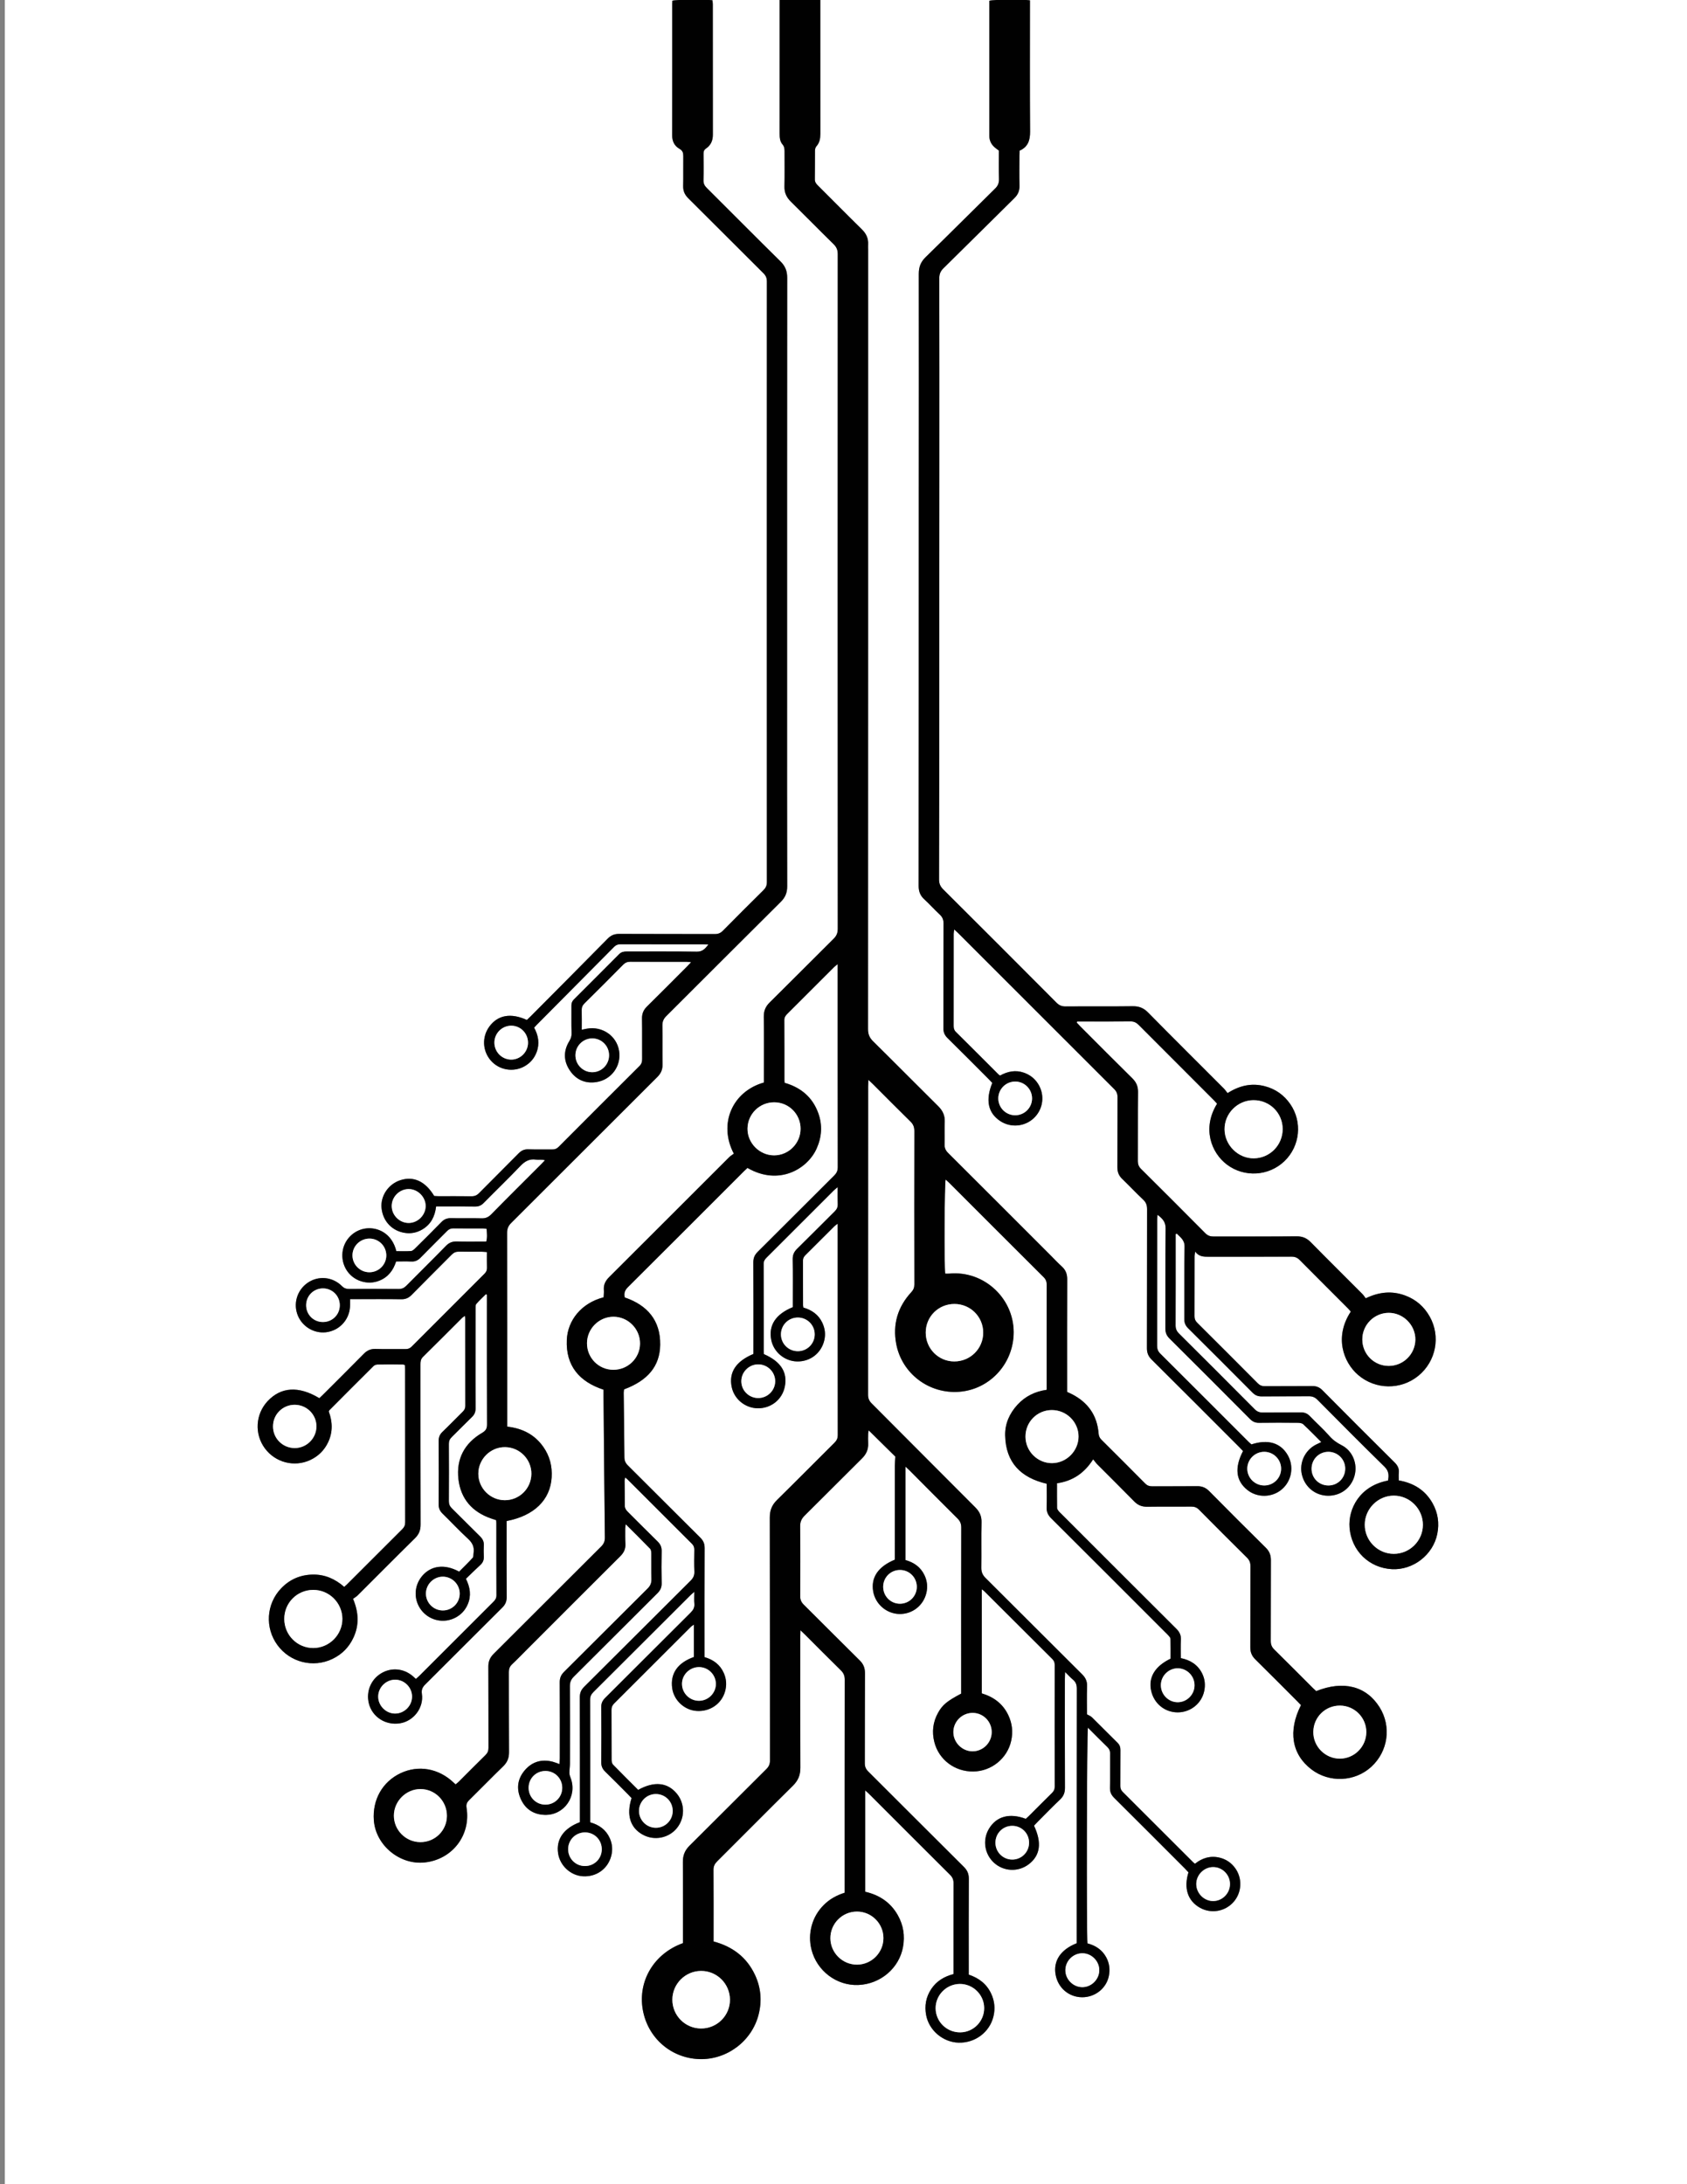 <?xml version="1.0" encoding="utf-8"?>
<!-- Generator: Adobe Illustrator 16.0.0, SVG Export Plug-In . SVG Version: 6.00 Build 0)  -->
<!DOCTYPE svg PUBLIC "-//W3C//DTD SVG 1.1//EN" "http://www.w3.org/Graphics/SVG/1.1/DTD/svg11.dtd">
<svg version="1.1" id="Layer_1" xmlns="http://www.w3.org/2000/svg" xmlns:xlink="http://www.w3.org/1999/xlink" x="0px" y="0px"
	 width="612px" height="792px" viewBox="0 0 612 792" enable-background="new 0 0 612 792" xml:space="preserve">
<rect x="0" y="0" width="612" height="792" fill="#808080" stroke="none"/>
<g id="Layer_1_1_">
	<g>
		<path fill="#FFFFFF" d="M612,807.824c-203.414,0-406.83,0-610.245,0c0-291.545,0-583.092,0-874.637c203.415,0,406.831,0,610.245,0
			C612,224.732,612,516.279,612,807.824z M345.902,715.811c-3.425,0.896-6.162,2.555-8.067,5.412
			c-1.948,2.926-2.507,6.142-1.846,9.554c1.063,5.485,6.109,9.725,11.697,9.903c6.013,0.194,11.313-3.767,12.701-9.482
			c0.693-2.858,0.425-5.626-0.811-8.281c-1.633-3.507-4.459-5.673-8.15-6.904c0-0.753,0-1.441,0-2.125
			c0-10.873-0.033-21.749,0.034-32.627c0.012-1.782-0.535-3.055-1.793-4.306c-11.597-11.515-23.131-23.096-34.713-34.625
			c-0.871-0.869-1.23-1.741-1.228-2.966c0.042-10.878-0.008-21.752,0.056-32.626c0.011-1.9-0.54-3.321-1.906-4.667
			c-6.81-6.705-13.521-13.504-20.315-20.223c-0.924-0.915-1.287-1.836-1.278-3.13c0.055-8.428,0.075-16.851-0.012-25.274
			c-0.016-1.654,0.517-2.782,1.669-3.917c6.935-6.842,13.779-13.779,20.709-20.626c1.588-1.568,2.406-3.312,2.289-5.537
			c-0.061-1.19-0.026-2.39,0.003-3.583c0.011-0.379,0.138-0.759,0.207-1.11c3.308,3.257,6.519,6.419,9.66,9.508
			c-0.067,1.113-0.182,2.164-0.184,3.217c-0.013,10.748-0.009,21.499-0.009,32.247c0,0.669,0,1.34,0,1.905
			c-6.084,2.506-8.729,6.479-7.852,11.531c0.803,4.605,4.841,8.076,9.514,8.167c4.646,0.088,8.677-3.033,9.774-7.587
			c0.534-2.217,0.314-4.372-0.653-6.435c-1.407-2.989-3.874-4.697-6.931-5.541c0-11.279,0-22.425,0-33.874
			c0.659,0.605,1.12,0.998,1.545,1.428c5.768,5.789,11.512,11.603,17.317,17.352c0.971,0.957,1.383,1.904,1.38,3.287
			c-0.046,19.424-0.031,38.844-0.031,58.269c0,0.684,0,1.363,0,1.969c-5.16,2.735-6.763,4.052-8.372,6.933
			c-1.862,3.338-2.296,6.886-1.376,10.574c1.608,6.458,7.425,10.833,14.188,10.738c6.573-0.096,12.315-4.771,13.708-11.129
			c0.711-3.253,0.358-6.374-1.073-9.365c-1.964-4.104-5.325-6.56-9.605-7.841c0-12.582,0-25.046,0-37.738
			c0.429,0.317,0.687,0.464,0.892,0.669c8.237,8.208,16.465,16.428,24.714,24.625c0.635,0.628,0.857,1.294,0.857,2.168
			c-0.018,14.709-0.024,29.418,0.007,44.129c0,0.977-0.36,1.639-1.024,2.293c-2.78,2.734-5.521,5.505-8.279,8.255
			c-0.396,0.395-0.822,0.753-1.197,1.094c-5.87-2.202-10.594-0.926-13.319,3.537c-2.45,4.017-1.701,9.2,1.791,12.391
			c3.477,3.175,8.718,3.436,12.503,0.619c4.266-3.171,4.948-7.819,2.013-14.066c0.404-0.425,0.821-0.889,1.26-1.327
			c2.709-2.718,5.371-5.479,8.159-8.112c1.291-1.219,1.814-2.509,1.805-4.295c-0.062-13.139-0.035-26.272-0.028-39.413
			c0-0.714,0.047-1.428,0.09-2.576c1.168,1.156,1.955,2.043,2.854,2.787c1.058,0.883,1.388,1.898,1.386,3.277
			c-0.043,30.112-0.029,60.22-0.029,90.328c0,0.68,0,1.359,0,1.956c-5.858,2.307-8.56,6.398-7.663,11.398
			c0.858,4.808,4.811,8.171,9.63,8.194c4.677,0.021,8.77-3.21,9.685-7.689c0.478-2.354,0.211-4.629-0.941-6.765
			c-1.489-2.766-3.902-4.329-6.824-5.08c-0.354-2.882-0.231-76.677,0.168-78.213c2.409,2.405,4.73,4.768,7.107,7.071
			c0.691,0.666,0.961,1.363,0.95,2.318c-0.045,4.148,0.04,8.299-0.049,12.444c-0.031,1.519,0.482,2.587,1.541,3.635
			c8.566,8.503,17.089,17.047,25.618,25.585c0.477,0.477,0.923,0.981,1.314,1.399c-1.8,5.812-0.234,10.417,4.247,12.885
			c4.055,2.229,9.122,1.307,12.178-2.216c2.963-3.423,3.179-8.559,0.498-12.218c-1.388-1.894-3.228-3.171-5.499-3.74
			c-3.396-0.856-6.433,0.05-9.061,2.181c-0.309-0.25-0.468-0.355-0.602-0.485c-8.539-8.53-17.068-17.07-25.622-25.582
			c-0.633-0.635-0.864-1.29-0.86-2.164c0.037-4.34-0.007-8.678,0.033-13.013c0.01-1.085-0.299-1.903-1.079-2.671
			c-3.101-3.037-6.133-6.139-9.23-9.174c-0.47-0.462-1.152-0.705-1.817-1.098c0-3.301-0.093-6.698,0.033-10.087
			c0.072-1.851-0.512-3.16-1.83-4.465c-11.694-11.599-23.306-23.279-34.994-34.877c-1.129-1.122-1.566-2.232-1.542-3.797
			c0.083-5.468-0.06-10.94,0.079-16.404c0.056-2.277-0.732-3.892-2.311-5.468c-12.55-12.52-25.024-25.11-37.555-37.653
			c-0.913-0.911-1.301-1.827-1.301-3.124c0.032-37.275,0.026-74.552,0.029-111.828c0-0.662,0.039-1.326,0.077-2.359
			c0.744,0.692,1.205,1.092,1.638,1.521c4.535,4.532,9.041,9.097,13.626,13.579c1.028,1.007,1.425,2.023,1.422,3.458
			c-0.043,18.539-0.039,37.086,0,55.628c0.003,1.162-0.322,1.956-1.111,2.811c-4.928,5.345-6.81,11.667-5.454,18.803
			c2.013,10.58,11.788,18.194,22.952,17.298c10.598-0.853,19.022-9.513,19.618-20.397c0.712-12.977-10.459-23.695-23.386-22.439
			c-0.477,0.045-0.957,0.004-1.426,0.004c-0.394-2.733-0.266-32.778,0.163-34.124c0.438,0.403,0.86,0.761,1.251,1.155
			c11.433,11.422,22.845,22.856,34.299,34.25c0.841,0.833,1.121,1.672,1.116,2.819c-0.031,12.068-0.018,24.135-0.018,36.206
			c0,0.552,0,1.111,0,1.822c-4.221,0.613-7.781,2.348-10.596,5.421c-2.871,3.135-4.552,6.855-4.463,11.106
			c0.204,9.858,5.707,15.358,15.083,17.537c0,2.869,0.074,5.694-0.029,8.514c-0.061,1.636,0.442,2.817,1.622,3.986
			c13.819,13.738,27.587,27.53,41.367,41.308c0.441,0.444,0.917,0.867,1.318,1.346c0.271,0.322,0.616,0.723,0.625,1.099
			c0.056,2.429,0.029,4.859,0.029,7.176c-5.724,2.753-8.125,6.834-7.035,11.679c1.042,4.616,4.952,7.787,9.607,7.791
			c4.653,0.002,8.695-3.205,9.637-7.754c0.458-2.207,0.247-4.382-0.789-6.427c-1.593-3.138-4.288-4.799-7.7-5.487
			c0-2.297-0.098-4.435,0.033-6.558c0.104-1.717-0.487-2.925-1.695-4.128c-13.909-13.831-27.765-27.712-41.636-41.575
			c-0.353-0.356-0.751-0.678-1.05-1.078c-0.253-0.333-0.542-0.747-0.546-1.133c-0.046-2.942-0.025-5.887-0.025-8.933
			c5.686-0.809,9.924-3.667,13.121-8.697c0.585,0.731,0.975,1.316,1.46,1.802c4.476,4.501,9.005,8.953,13.443,13.49
			c1.332,1.367,2.785,1.945,4.686,1.917c5.342-0.077,10.686,0.002,16.028-0.05c1.158-0.011,1.989,0.319,2.813,1.152
			c5.744,5.811,11.521,11.59,17.337,17.332c0.926,0.912,1.291,1.831,1.287,3.13c-0.047,9.804,0,19.611-0.047,29.418
			c-0.01,1.76,0.536,3.112,1.793,4.353c5.107,5.023,10.155,10.116,15.218,15.182c0.477,0.477,0.939,0.968,1.368,1.412
			c-4.765,9.409-3.357,17.848,3.778,23.303c6.47,4.942,15.72,4.556,21.706-0.905c6.148-5.611,7.408-14.673,3.012-21.655
			c-4.809-7.645-13.132-9.771-22.964-5.819c-0.377-0.35-0.804-0.71-1.197-1.104c-4.674-4.661-9.317-9.353-14.024-13.978
			c-0.932-0.912-1.279-1.849-1.274-3.141c0.052-9.741,0-19.487,0.052-29.229c0.007-1.822-0.515-3.223-1.833-4.525
			c-6.892-6.799-13.734-13.647-20.543-20.528c-1.243-1.26-2.575-1.825-4.339-1.804c-5.471,0.069-10.939,0.002-16.407,0.043
			c-1.016,0.007-1.759-0.275-2.479-1.007c-5.266-5.317-10.558-10.602-15.867-15.872c-0.67-0.664-0.963-1.352-1.039-2.297
			c-0.521-6.577-3.872-11.26-9.69-14.245c-0.546-0.278-1.112-0.52-1.723-0.805c0-0.843,0-1.587,0-2.338
			c0-12.824-0.029-25.646,0.029-38.471c0.011-1.914-0.539-3.392-1.954-4.666c-1.396-1.262-2.683-2.651-4.015-3.984
			c-12.404-12.396-24.794-24.806-37.228-37.179c-0.921-0.919-1.329-1.827-1.286-3.128c0.089-2.7-0.06-5.409,0.054-8.108
			c0.094-2.306-0.7-4.083-2.337-5.701c-7.909-7.823-15.73-15.742-23.651-23.555c-1.307-1.288-1.85-2.575-1.848-4.426
			c0.043-94.226,0.038-188.453,0.035-282.678c0-0.63-0.035-1.26,0-1.886c0.125-2.226-0.742-3.946-2.337-5.509
			c-5.348-5.231-10.596-10.562-15.898-15.838c-0.646-0.643-1.104-1.255-1.086-2.261c0.063-3.456,0.004-6.914,0.047-10.371
			c0.006-0.52,0.166-1.161,0.496-1.531c1.176-1.318,1.454-2.837,1.45-4.536c-0.024-15.464-0.015-30.926-0.015-46.39
			c0-0.674,0-1.348,0-2.243C292.59-0.08,287.8-0.098,282.844-0.07c0,0.948,0,1.627,0,2.309c0,6.6,0,13.201,0,19.801
			c0,8.8,0.005,17.601-0.006,26.401c-0.001,1.41,0.087,2.82,1.033,3.921c0.69,0.803,0.759,1.657,0.757,2.616
			c-0.02,4.211,0.065,8.425-0.039,12.634c-0.055,2.253,0.739,3.958,2.322,5.513c5.2,5.112,10.299,10.325,15.51,15.426
			c1.076,1.054,1.5,2.106,1.498,3.612c-0.034,81.528-0.035,163.058,0.005,244.585c0,1.511-0.408,2.568-1.474,3.621
			c-7.774,7.695-15.461,15.476-23.25,23.156c-1.508,1.487-2.137,3.065-2.11,5.173c0.091,7.293,0.036,14.583,0.036,21.879
			c0,0.668,0,1.344,0,1.952c-11.397,3.207-16.619,14.948-10.905,25.805c-0.5,0.371-1.172,0.759-1.704,1.29
			c-14.505,14.471-28.983,28.976-43.503,43.436c-1.342,1.338-2.099,2.751-1.947,4.671c0.072,0.905-0.052,1.829-0.086,2.681
			c-8.038,2.062-13.05,8.322-13.357,15.453c-0.402,9.386,4.544,15.16,13.328,18.042c0,0.987-0.006,1.924,0.002,2.864
			c0.147,16.904,0.277,33.812,0.479,50.719c0.016,1.378-0.375,2.321-1.343,3.287c-13.011,12.949-25.969,25.947-38.981,38.892
			c-1.349,1.344-1.959,2.761-1.947,4.668c0.062,9.808,0.013,19.614,0.049,29.42c0.004,1.087-0.304,1.877-1.087,2.641
			c-3.279,3.207-6.499,6.478-9.75,9.715c-0.336,0.335-0.73,0.608-1.102,0.919c-0.279-0.259-0.466-0.425-0.647-0.6
			c-5.444-5.211-12.809-6.531-19.313-3.453c-6.554,3.098-10.238,9.586-9.692,17.062c0.662,9.04,9.366,16.262,18.444,15.297
			c10.027-1.065,16.816-9.881,15.188-19.823c-0.2-1.219,0.124-1.965,0.965-2.793c4.128-4.047,8.152-8.205,12.309-12.222
			c1.523-1.472,2.151-3.061,2.137-5.171c-0.074-9.679-0.015-19.359-0.057-29.04c-0.005-1.163,0.31-2.004,1.163-2.805
			c1.833-1.719,3.573-3.537,5.35-5.314c11.292-11.29,22.571-22.591,33.89-33.853c1.297-1.288,1.979-2.662,1.874-4.509
			c-0.109-1.876-0.069-3.768-0.07-5.653c0-0.391,0.103-0.78,0.197-1.449c3.098,3.091,6.005,5.944,8.831,8.874
			c0.364,0.377,0.436,1.146,0.444,1.734c0.042,3.082-0.04,6.16,0.046,9.238c0.039,1.417-0.365,2.439-1.398,3.464
			c-10.129,10.05-20.188,20.171-30.317,30.221c-1.122,1.113-1.569,2.241-1.558,3.81c0.063,9.178,0.034,18.358,0.027,27.534
			c0,0.656-0.061,1.31-0.101,2.091c-0.962-0.337-1.707-0.66-2.481-0.859c-3.958-1.014-7.396-0.04-10.063,3.031
			c-2.67,3.078-3.192,6.674-1.552,10.393c1.642,3.719,4.654,5.729,8.731,5.85c7.087,0.207,11.94-6.808,9.381-13.428
			c-0.217-0.564-0.427-1.178-0.434-1.772c-0.011-1.122,0.194-2.243,0.197-3.369c0.019-9.366,0.037-18.732-0.018-28.096
			c-0.01-1.435,0.412-2.446,1.43-3.46c10.126-10.052,20.193-20.164,30.312-30.225c1.053-1.046,1.589-2.109,1.553-3.633
			c-0.092-3.894-0.086-7.798-0.002-11.691c0.033-1.449-0.461-2.474-1.479-3.473c-3.645-3.553-7.209-7.191-10.828-10.77
			c-0.66-0.654-1.073-1.312-1.07-2.289c0.015-3.018-0.049-6.033-0.064-9.049c-0.001-0.317,0.126-0.632,0.226-1.096
			c0.353,0.298,0.554,0.438,0.727,0.608c7.827,7.821,15.642,15.651,23.484,23.458c0.638,0.636,0.864,1.294,0.851,2.165
			c-0.04,2.639-0.089,5.283,0.016,7.921c0.056,1.379-0.401,2.321-1.369,3.281c-12.883,12.809-25.717,25.669-38.603,38.471
			c-1.115,1.111-1.583,2.232-1.578,3.81c0.051,14.394,0.031,28.788,0.031,43.182c0,0.733,0,1.463,0,2.093
			c-5.941,2.241-8.679,6.26-7.908,11.32c0.683,4.482,4.535,8.037,8.986,8.3c4.906,0.294,9.053-2.668,10.285-7.373
			c0.578-2.202,0.4-4.365-0.533-6.442c-1.379-3.072-3.875-4.841-7.104-5.747c0-0.625,0-1.117,0-1.613
			c0-14.269,0.014-28.538-0.026-42.807c-0.004-1.182,0.368-1.982,1.186-2.796c11.765-11.699,23.5-23.436,35.246-35.157
			c0.331-0.33,0.705-0.617,1.358-1.185c0,1.688-0.094,2.992,0.025,4.282c0.13,1.394-0.419,2.327-1.383,3.278
			c-10.343,10.283-20.637,20.613-30.975,30.9c-0.96,0.955-1.426,1.926-1.416,3.305c0.058,6.662,0.061,13.326-0.001,19.986
			c-0.015,1.45,0.451,2.483,1.479,3.474c2.808,2.7,5.531,5.487,8.284,8.248c0.438,0.438,0.854,0.899,1.243,1.31
			c-1.974,6.119-0.497,10.796,4.127,13.294c4.138,2.232,9.345,1.217,12.292-2.398c2.989-3.67,2.984-8.9-0.013-12.524
			c-3.377-4.085-8.203-4.579-14.019-1.358c-3.036-3.033-6.12-6.074-9.135-9.183c-0.371-0.384-0.504-1.135-0.506-1.717
			c-0.036-6.034-0.006-12.071-0.04-18.104c-0.004-0.951,0.286-1.648,0.963-2.323c9.311-9.271,18.593-18.568,27.891-27.85
			c0.275-0.276,0.634-0.464,1.054-0.771c0,4.075,0,7.942,0,11.756c-5.93,2.105-8.623,6.022-7.882,11.327
			c0.606,4.37,4.394,7.908,8.81,8.235c4.817,0.356,9.072-2.528,10.358-7.029c0.646-2.261,0.517-4.489-0.415-6.642
			c-1.336-3.08-3.786-4.91-7.012-5.835c0-0.88,0-1.627,0-2.375c0-12.384-0.025-24.765,0.032-37.151
			c0.006-1.572-0.453-2.693-1.572-3.803c-8.797-8.719-17.526-17.5-26.313-26.223c-0.875-0.869-1.219-1.745-1.225-2.969
			c-0.047-7.791-0.17-15.582-0.256-23.375c-0.004-0.421,0.1-0.84,0.146-1.202c8.57-3.184,12.988-8.384,13.093-16.176
			c0.121-8.863-4.693-14.359-12.858-17.15c-0.346-1.51,0.02-2.61,1.148-3.731c14.043-13.959,28.032-27.973,42.037-41.972
			c0.44-0.438,0.904-0.853,1.337-1.26c11.475,6.622,21.804,0.327,25.084-7.015c1.879-4.207,2.169-8.506,0.605-12.846
			c-2.096-5.815-6.365-9.325-12.203-11.001c-0.04-0.432-0.092-0.74-0.092-1.048c-0.005-7.23,0.016-14.459-0.029-21.689
			c-0.006-0.999,0.431-1.622,1.074-2.265c5.657-5.633,11.296-11.281,16.947-16.922c0.328-0.327,0.714-0.598,1.337-1.111
			c0,0.894,0,1.441,0,1.991c0,23.887-0.007,47.772,0.028,71.66c0.001,1.24-0.385,2.099-1.25,2.955
			c-9.271,9.222-18.494,18.488-27.773,27.698c-1.108,1.101-1.613,2.216-1.604,3.799c0.061,10.436,0.032,20.871,0.032,31.306
			c0,0.675,0,1.354,0,1.94c-6.383,2.684-8.957,6.668-7.881,11.975c0.895,4.404,4.901,7.675,9.464,7.729
			c4.798,0.054,8.824-3.141,9.787-7.766c1.092-5.246-1.379-9.165-7.555-11.872c-0.024-0.319-0.079-0.687-0.079-1.058
			c-0.005-10.557,0.01-21.121-0.026-31.678c-0.003-1.001,0.423-1.622,1.069-2.27c8.146-8.123,16.277-16.262,24.417-24.39
			c0.331-0.328,0.716-0.604,1.374-1.156c0,2.3-0.055,4.224,0.021,6.144c0.041,1.096-0.325,1.874-1.1,2.64
			c-4.564,4.502-9.053,9.081-13.637,13.562c-1.119,1.096-1.634,2.205-1.606,3.797c0.09,5.153,0.033,10.306,0.033,15.464
			c0,0.668,0,1.342,0,1.917c-6.242,2.548-8.851,6.592-7.817,11.864c0.866,4.417,4.859,7.739,9.394,7.817
			c4.801,0.086,8.778-3.033,9.859-7.694c0.518-2.241,0.222-4.368-0.758-6.415c-1.392-2.914-3.827-4.559-6.833-5.428
			c-0.051-0.343-0.12-0.584-0.122-0.83c-0.008-5.405,0.006-10.812-0.025-16.217c-0.004-0.835,0.32-1.406,0.889-1.97
			c3.527-3.489,7.03-7.012,10.549-10.516c0.282-0.282,0.638-0.487,1.154-0.875c0,0.771,0,1.268,0,1.767
			c0,24.955-0.008,49.909,0.025,74.864c0.001,1.183-0.379,1.979-1.195,2.787c-6.962,6.904-13.849,13.89-20.846,20.762
			c-1.839,1.803-2.62,3.755-2.613,6.344c0.062,29.355,0.032,58.71,0.065,88.065c0.001,1.297-0.361,2.216-1.283,3.133
			c-9.321,9.258-18.58,18.578-27.912,27.825c-1.686,1.67-2.422,3.517-2.406,5.876c0.067,9.111,0.027,18.229,0.027,27.343
			c0,0.735,0,1.465,0,2.099c-10.569,3.803-16.356,13.743-14.583,24.058c1.771,10.315,10.286,17.662,20.543,17.996
			c9.971,0.321,19.06-6.519,21.494-16.165c1.247-4.941,0.846-9.747-1.302-14.349c-3.007-6.438-8.177-10.332-15.045-12.144
			c0-0.699,0-1.26,0-1.816c0-8.046,0.026-16.094-0.027-24.14c-0.009-1.31,0.43-2.202,1.344-3.11
			c9.182-9.131,18.284-18.346,27.497-27.439c1.89-1.868,2.695-3.863,2.681-6.515c-0.081-15.842-0.04-31.679-0.037-47.52
			c0-0.649,0.037-1.301,0.067-2.304c0.771,0.73,1.232,1.149,1.67,1.587c4.316,4.311,8.6,8.65,12.959,12.91
			c1.021,1.001,1.446,2.011,1.442,3.451c-0.042,25.02-0.031,50.037-0.031,75.055c0,0.69,0,1.374,0,2.166
			c-2.922,0.916-5.488,2.327-7.612,4.469c-2.079,2.1-3.546,4.561-4.328,7.403c-0.798,2.903-0.837,5.835-0.097,8.76
			c1.96,7.733,9.125,13.141,16.979,12.823c8.058-0.321,14.838-6.104,16.223-13.796c0.731-4.056,0.142-7.893-1.868-11.478
			c-2.618-4.664-6.706-7.366-11.845-8.536c0-12.204,0-24.297,0-36.747c0.683,0.623,1.141,1.01,1.561,1.431
			c9.736,9.729,19.459,19.476,29.225,29.183c0.93,0.923,1.268,1.856,1.264,3.143c-0.042,10.309-0.021,20.617-0.021,30.926
			C345.902,714.508,345.902,715.127,345.902,715.811z M183.782,551.53c9.992-1.89,15.849-7.651,16.348-15.824
			c0.245-4.036-0.692-7.735-3.021-11.051c-3.157-4.495-7.625-6.749-13.118-7.361c0-0.885,0-1.629,0-2.373
			c0-22.628,0.014-45.257-0.032-67.885c-0.004-1.51,0.449-2.554,1.513-3.613c17.678-17.614,35.308-35.276,52.983-52.891
			c1.297-1.292,1.919-2.666,1.891-4.502c-0.069-4.713,0.025-9.428-0.05-14.142c-0.022-1.43,0.407-2.448,1.425-3.461
			c13.855-13.791,27.648-27.648,41.528-41.413c1.657-1.646,2.333-3.347,2.327-5.654c-0.057-23.948-0.035-47.898-0.035-71.847
			c0-49.597-0.013-99.191,0.036-148.788c0.004-2.439-0.707-4.241-2.468-5.974c-8.965-8.813-17.806-17.752-26.722-26.616
			c-0.816-0.812-1.216-1.607-1.185-2.791c0.083-3.203,0.046-6.411,0.017-9.617c-0.008-0.813,0.179-1.386,0.912-1.882
			c1.738-1.179,2.481-2.868,2.477-4.995c-0.029-15.778-0.015-31.555-0.02-47.333c0-0.481-0.084-0.964-0.127-1.417
			c-2.593-0.375-13.214-0.263-14.533,0.146c-0.018,0.361-0.058,0.736-0.058,1.109c-0.003,15.903,0.012,31.807-0.021,47.709
			c-0.004,2.161,0.818,3.859,2.633,4.88c1.212,0.68,1.417,1.53,1.4,2.746c-0.05,3.583,0.046,7.167-0.044,10.75
			c-0.046,1.838,0.585,3.2,1.888,4.491c9.106,9.028,18.147,18.122,27.243,27.161c0.867,0.863,1.237,1.725,1.237,2.959
			c-0.027,72.601-0.027,145.203,0.002,217.804c0,1.25-0.409,2.095-1.269,2.945c-4.922,4.857-9.816,9.74-14.668,14.668
			c-0.863,0.875-1.737,1.226-2.962,1.221c-11.566-0.04-23.131,0.005-34.697-0.057c-1.706-0.008-2.94,0.489-4.141,1.707
			c-9.261,9.408-18.583,18.751-27.889,28.114c-0.479,0.483-0.984,0.944-1.442,1.383c-5.83-2.643-10.537-1.795-13.605,2.384
			c-2.758,3.758-2.533,8.858,0.546,12.364c3.039,3.462,8.172,4.327,12.199,2.056c2.046-1.156,3.511-2.832,4.357-5.024
			c1.211-3.143,0.697-6.149-0.869-8.988c0.36-0.391,0.605-0.677,0.869-0.942c9.391-9.454,18.791-18.899,28.164-28.371
			c0.681-0.688,1.384-0.93,2.327-0.928c10.057,0.027,20.115,0.017,30.171,0.019c0.477,0,0.956,0.051,1.694,0.088
			c-1.205,1.528-2.154,2.61-4.196,2.582c-8.484-0.125-16.972-0.045-25.457-0.064c-1.047-0.002-1.937,0.163-2.728,0.96
			c-5.447,5.486-10.921,10.947-16.396,16.406c-0.611,0.609-0.925,1.287-0.916,2.175c0.033,3.331-0.065,6.667,0.057,9.992
			c0.043,1.137-0.212,1.972-0.797,2.92c-2.184,3.545-2.168,7.198,0.141,10.652c2.259,3.375,5.581,4.857,9.608,4.256
			c5.547-0.835,9.165-5.908,8.276-11.355c-0.892-5.455-6.14-9.038-11.732-8.007c-0.538,0.1-1.073,0.218-1.809,0.371
			c0-2.46,0.042-4.775-0.02-7.091c-0.028-1.023,0.297-1.755,1.024-2.475c4.696-4.636,9.367-9.301,14.001-13.999
			c0.77-0.779,1.548-1.098,2.639-1.095c6.789,0.045,13.578,0.021,20.367,0.029c0.463,0,0.925,0.083,1.655,0.154
			c-0.668,0.705-1.124,1.205-1.599,1.68c-4.798,4.801-9.576,9.623-14.417,14.383c-1.258,1.236-1.817,2.578-1.788,4.353
			c0.08,4.903,0.01,9.804,0.043,14.709c0.006,0.997-0.216,1.763-0.961,2.5c-9.805,9.754-19.582,19.532-29.34,29.329
			c-0.686,0.69-1.385,0.943-2.329,0.928c-2.891-0.045-5.785,0.05-8.673-0.045c-1.445-0.046-2.478,0.425-3.484,1.445
			c-4.759,4.842-9.604,9.599-14.366,14.437c-0.822,0.835-1.651,1.165-2.81,1.146c-3.958-0.061-7.918-0.017-11.879-0.028
			c-0.554,0-1.109-0.056-1.592-0.084c-3.225-5.323-7.447-7.267-12.261-5.72c-4.369,1.406-7.279,5.723-6.833,10.14
			c0.486,4.814,3.926,8.391,8.708,9.008c2.197,0.283,4.253-0.196,6.146-1.326c3.096-1.849,4.517-4.75,4.933-8.285
			c0.78,0,1.404,0,2.027,0c4.024,0,8.047-0.041,12.07,0.023c1.294,0.021,2.246-0.364,3.159-1.292
			c4.407-4.48,8.95-8.833,13.28-13.385c1.646-1.729,3.321-2.718,5.72-2.34c0.994,0.157,2.047-0.155,3.229,0.232
			c-0.602,0.63-1.023,1.087-1.461,1.529c-6,6.001-12.034,11.968-17.969,18.033c-1.063,1.083-2.075,1.531-3.574,1.49
			c-3.707-0.104-7.418,0.02-11.125-0.062c-1.445-0.028-2.489,0.446-3.484,1.472c-3.107,3.198-6.284,6.335-9.46,9.472
			c-0.427,0.42-0.984,0.942-1.51,0.981c-1.792,0.12-3.598,0.045-5.327,0.045c-1.612-6.519-6.731-8.683-10.832-8.26
			c-4.518,0.464-8.164,4.075-8.691,8.594c-0.553,4.75,2.213,9.136,6.691,10.567c2.23,0.712,4.462,0.665,6.648-0.198
			c3.203-1.258,5.071-3.749,6.101-6.963c1.896,0,3.658-0.078,5.408,0.023c1.442,0.084,2.493-0.395,3.494-1.426
			c3.15-3.25,6.4-6.399,9.573-9.627c0.667-0.682,1.346-0.99,2.312-0.975c3.583,0.052,7.166,0.015,10.749,0.028
			c0.416,0,0.831,0.099,1.308,0.157c0.089,1.585,0.302,3.052-0.147,4.599c-3.622,0-7.14,0.062-10.655-0.028
			c-1.622-0.041-2.814,0.406-3.979,1.605c-4.731,4.864-9.591,9.609-14.358,14.441c-0.812,0.824-1.626,1.192-2.798,1.184
			c-5.971-0.056-11.943-0.047-17.915-0.011c-1.067,0.007-1.852-0.245-2.648-1.041c-3.415-3.413-8.553-3.861-12.427-1.202
			c-3.9,2.68-5.362,7.705-3.503,12.03c1.829,4.256,6.459,6.697,10.951,5.785c4.704-0.956,7.989-5.048,7.93-9.88
			c-0.007-0.607,0-1.212,0-1.999c0.813,0,1.492,0,2.17,0c5.468,0,10.938-0.054,16.406,0.034c1.585,0.026,2.699-0.48,3.795-1.601
			c4.796-4.896,9.685-9.695,14.501-14.568c0.769-0.778,1.561-1.113,2.65-1.094c2.767,0.061,5.532,0.015,8.297,0.028
			c0.546,0.002,1.092,0.08,1.834,0.131c0,2.002-0.039,3.877,0.016,5.747c0.028,0.903-0.324,1.527-0.938,2.14
			c-8.814,8.79-17.617,17.584-26.403,26.404c-0.628,0.628-1.278,0.885-2.16,0.874c-3.645-0.035-7.292,0.064-10.936-0.048
			c-1.796-0.056-3.086,0.571-4.316,1.825c-4.846,4.931-9.761,9.797-14.652,14.685c-0.476,0.475-0.967,0.926-1.414,1.351
			c-7.497-4.523-13.953-4.101-18.796,1.117c-4.37,4.709-4.792,11.827-1.008,17.013c3.792,5.19,10.691,6.998,16.5,4.293
			c2.896-1.349,5.066-3.476,6.455-6.353c1.797-3.731,1.651-7.535,0.274-11.26c0.106-0.216,0.135-0.352,0.218-0.436
			c5.323-5.346,10.642-10.695,15.998-16.001c0.351-0.35,0.983-0.576,1.49-0.583c3.08-0.052,6.159-0.023,9.239-0.002
			c0.226,0,0.449,0.146,0.687,0.227c0.024,0.505,0.063,0.94,0.063,1.376c0.002,18.547-0.006,37.086,0.022,55.631
			c0.001,1.03-0.321,1.751-1.042,2.465c-6.69,6.648-13.347,13.322-20.017,19.985c-0.31,0.312-0.642,0.591-1.052,0.966
			c-3.29-2.893-7.045-4.57-11.476-4.474c-4.5,0.091-8.32,1.763-11.421,5.005c-5.403,5.651-5.932,14.316-1.302,20.604
			c4.578,6.219,12.911,8.32,19.894,4.987c3.475-1.658,6.048-4.249,7.663-7.752c2.097-4.541,1.912-9.125-0.162-14.058
			c0.518-0.373,1.144-0.717,1.63-1.204c6.949-6.915,13.844-13.887,20.84-20.757c1.469-1.443,2.044-2.94,2.037-4.985
			c-0.061-19.357-0.033-38.719-0.044-58.08c-0.001-1.027,0.091-1.892,0.924-2.71c4.758-4.668,9.445-9.4,14.164-14.106
			c0.272-0.272,0.637-0.451,1.082-0.76c0.041,0.469,0.083,0.706,0.083,0.947c0.002,10.563-0.008,21.122,0.021,31.683
			c0.002,0.906-0.328,1.522-0.944,2.129c-2.465,2.425-4.861,4.92-7.357,7.311c-0.991,0.944-1.385,1.961-1.376,3.321
			c0.048,7.669,0.049,15.341-0.002,23.008c-0.009,1.376,0.443,2.366,1.416,3.311c3.109,3.021,6.061,6.21,9.253,9.14
			c1.597,1.465,2.328,3.009,2.003,5.102c-0.094,0.604,0.016,1.402-0.328,1.783c-1.589,1.754-3.303,3.392-4.917,5.018
			c-5.284-2.896-10.284-2.217-13.499,1.683c-3.016,3.658-3.023,8.849-0.02,12.513c2.946,3.594,8.004,4.648,12.12,2.514
			c2.083-1.081,3.603-2.701,4.53-4.864c1.331-3.106,0.892-6.126-0.665-9.261c1.748-1.678,3.435-3.362,5.2-4.965
			c0.972-0.878,1.365-1.879,1.3-3.167c-0.067-1.315-0.076-2.645,0.002-3.96c0.083-1.372-0.438-2.373-1.407-3.317
			c-3.417-3.342-6.753-6.765-10.166-10.104c-0.777-0.761-1.122-1.537-1.115-2.633c0.042-6.914,0.04-13.827,0.002-20.745
			c-0.006-1.024,0.294-1.762,1.029-2.474c2.48-2.41,4.873-4.907,7.363-7.307c0.938-0.899,1.307-1.867,1.297-3.162
			c-0.048-6.598-0.022-13.201-0.022-19.802c0.001-5.403-0.006-10.811,0.012-16.214c0.003-0.615-0.056-1.404,0.281-1.802
			c1.062-1.26,2.3-2.37,3.468-3.537c0.127,0.061,0.253,0.125,0.379,0.188c0,0.604,0,1.212,0,1.82c0,15.087-0.023,30.173,0.036,45.26
			c0.004,1.521-0.497,2.261-1.811,3.032c-6.359,3.729-9.403,9.422-8.57,16.729c0.824,7.22,5.048,11.986,11.952,14.331
			c0.579,0.194,1.158,0.389,1.745,0.58c0.027,0.423,0.067,0.731,0.067,1.04c0.003,8.736-0.017,17.477,0.032,26.213
			c0.006,1.087-0.488,1.738-1.172,2.422c-8.944,8.924-17.875,17.864-26.814,26.793c-0.38,0.379-0.811,0.712-1.253,1.098
			c-0.421-0.384-0.736-0.686-1.067-0.971c-3.354-2.886-7.859-3.283-11.562-1.029c-3.66,2.23-5.433,6.506-4.453,10.738
			c1.162,5.011,6.105,8.216,11.345,7.357c4.981-0.817,8.673-5.658,7.93-10.694c-0.226-1.534,0.242-2.423,1.246-3.421
			c9.319-9.263,18.583-18.577,27.908-27.83c1.11-1.103,1.616-2.233,1.604-3.81c-0.06-8.424-0.027-16.847-0.027-25.271
			C183.782,553.111,183.782,552.367,183.782,551.53z M445.333,396.363c-0.517-0.637-0.907-1.217-1.396-1.704
			c-9.146-9.161-18.348-18.277-27.427-27.508c-1.646-1.669-3.319-2.323-5.634-2.288c-8.106,0.114-16.218,0.013-24.324,0.074
			c-1.375,0.011-2.323-0.396-3.292-1.369c-13.661-13.716-27.35-27.406-41.074-41.062c-1.062-1.058-1.526-2.095-1.521-3.607
			c0.062-22.818,0.063-45.634,0.076-68.452c0.017-27.971,0.029-55.942,0.038-83.914c0.005-21.874,0.017-43.749-0.029-65.623
			c-0.003-1.502,0.412-2.557,1.488-3.617c8.611-8.457,17.143-16.991,25.75-25.45c1.318-1.294,1.896-2.673,1.851-4.509
			c-0.092-3.646-0.031-7.297-0.024-10.946c0-0.555,0.05-1.109,0.081-1.766c3.021-1.33,3.812-3.749,3.789-6.897
			c-0.101-15.147-0.047-30.298-0.047-45.447c0-0.732,0-1.465,0-2.154c-2.644-0.392-13.321-0.285-14.724,0.139
			c0,0.653,0,1.339,0,2.024c0,12.446,0,24.892,0,37.337c0,3.207,0.017,6.413-0.006,9.618c-0.013,1.766,0.711,3.155,2.031,4.267
			c0.425,0.361,0.888,0.682,1.436,1.101c0,3.4-0.057,6.853,0.026,10.302c0.036,1.421-0.367,2.445-1.4,3.461
			c-8.436,8.277-16.773,16.651-25.234,24.898c-1.774,1.73-2.463,3.569-2.459,6.007c0.045,25.583,0.007,51.165,0.002,76.748
			c-0.011,48.402-0.002,96.801-0.051,145.202c-0.002,1.989,0.553,3.487,2.007,4.825c1.94,1.786,3.706,3.764,5.639,5.561
			c1.002,0.931,1.387,1.904,1.382,3.283c-0.051,12.635-0.008,25.27-0.059,37.904c-0.008,1.508,0.454,2.575,1.523,3.626
			c4.982,4.886,9.892,9.843,14.823,14.78c0.482,0.483,0.947,0.987,1.397,1.456c-2.522,6.229-1.558,10.854,2.821,13.796
			c3.839,2.578,8.998,2.118,12.332-1.096c3.342-3.227,3.976-8.317,1.514-12.275c-1.244-1.995-2.999-3.365-5.214-4.135
			c-3.051-1.06-5.928-0.442-8.625,1.044c-0.255-0.175-0.428-0.262-0.556-0.391c-5.162-5.149-10.306-10.315-15.492-15.442
			c-0.655-0.651-0.8-1.346-0.798-2.191c0.012-11.129,0.002-22.254,0.014-33.381c0-0.452,0.117-0.904,0.211-1.568
			c0.611,0.566,1.027,0.933,1.419,1.323c18.852,18.844,37.693,37.691,56.562,56.515c0.869,0.864,1.249,1.726,1.24,2.959
			c-0.048,8.483-0.002,16.97-0.043,25.455c-0.009,1.688,0.506,3.01,1.731,4.188c2.586,2.48,5.034,5.104,7.642,7.556
			c1.067,1.003,1.404,2.061,1.402,3.475c-0.04,16.784-0.009,33.564-0.057,50.348c-0.004,1.702,0.483,2.937,1.701,4.142
			c10.62,10.535,21.185,21.131,31.759,31.707c0.485,0.487,0.948,0.992,1.398,1.462c-3.151,6.072-2.605,10.767,1.579,14.114
			c3.63,2.903,8.974,2.802,12.522-0.242c3.556-3.046,4.468-8.27,2.149-12.34c-2.564-4.509-7.179-5.908-13.191-3.943
			c-0.333-0.298-0.72-0.608-1.067-0.958c-10.672-10.664-21.33-21.342-32.025-31.979c-0.836-0.834-1.13-1.678-1.128-2.825
			c0.031-15.216,0.019-30.425,0.025-45.639c0-0.542,0.065-1.085,0.114-1.861c1.817,1.371,2.972,2.588,2.943,4.986
			c-0.142,12.064-0.048,24.136-0.091,36.202c-0.005,1.488,0.404,2.595,1.485,3.667c9.769,9.693,19.499,19.433,29.208,29.193
			c0.959,0.964,1.93,1.411,3.307,1.387c4.712-0.071,9.43-0.047,14.143-0.004c0.638,0.007,1.453,0.136,1.883,0.535
			c2.196,2.054,4.294,4.213,6.539,6.447c-0.778,0.38-1.398,0.655-1.998,0.966c-3.939,2.054-6.042,6.552-5.047,10.799
			c1.062,4.554,4.877,7.65,9.473,7.694c4.596,0.043,8.433-2.839,9.634-7.241c1.188-4.338-0.683-9.045-4.694-11.079
			c-1.738-0.887-3.164-1.894-4.461-3.378c-2.184-2.504-4.699-4.715-7.006-7.122c-0.939-0.979-1.941-1.415-3.315-1.394
			c-4.587,0.066-9.179-0.009-13.764,0.047c-1.213,0.018-2.099-0.309-2.979-1.194c-9.124-9.185-18.284-18.335-27.47-27.462
			c-0.872-0.867-1.233-1.736-1.229-2.968c0.043-10.496,0.026-20.997,0.026-31.493c0-0.539,0-1.078,0-1.617
			c0.144-0.041,0.288-0.087,0.432-0.13c1.278,1.354,2.847,2.28,2.799,4.771c-0.175,8.731-0.047,17.472-0.092,26.208
			c-0.007,1.365,0.407,2.364,1.372,3.324c7.811,7.748,15.589,15.526,23.342,23.33c0.959,0.967,1.958,1.398,3.324,1.385
			c5.721-0.054,11.44,0.009,17.161-0.047c1.292-0.016,2.213,0.375,3.13,1.299c8.057,8.119,16.114,16.242,24.293,24.24
			c1.624,1.592,1.628,3.169,1.267,5.026c-10.285,1.928-14.486,10.273-13.945,17.077c0.668,8.401,7.11,14.62,15.39,15.052
			c7.698,0.399,14.918-5.207,16.437-12.787c0.783-3.906,0.249-7.636-1.705-11.119c-2.666-4.752-6.86-7.339-12.261-8.279
			c0-0.987-0.076-1.87,0.019-2.73c0.164-1.577-0.44-2.703-1.56-3.812c-8.751-8.674-17.467-17.379-26.135-26.135
			c-1.118-1.128-2.257-1.56-3.814-1.54c-5.719,0.073-11.442,0.009-17.159,0.052c-1.026,0.006-1.764-0.298-2.488-1.024
			c-7.312-7.354-14.648-14.686-22.003-22c-0.673-0.671-0.972-1.356-0.97-2.316c0.033-7.293,0.018-14.586,0.026-21.877
			c0-0.399,0.114-0.805,0.233-1.57c1.404,1.902,3.174,1.857,4.965,1.854c9.993-0.015,19.986,0.011,29.98-0.029
			c1.231-0.007,2.111,0.354,2.977,1.229c5.788,5.85,11.629,11.656,17.446,17.482c0.39,0.389,0.735,0.822,1.072,1.206
			c-5.993,9.083-2.813,18.285,2.673,22.989c6.265,5.371,15.486,5.501,21.865,0.272c6.402-5.248,8.138-14.3,4.081-21.48
			c-2.021-3.576-4.958-6.141-8.818-7.588c-4.793-1.8-9.488-1.368-14.38,0.983c-0.398-0.514-0.77-1.115-1.252-1.601
			c-6.213-6.234-12.474-12.418-18.64-18.695c-1.474-1.497-2.996-2.191-5.14-2.172c-10.053,0.099-20.11,0.027-30.17,0.064
			c-1.21,0.004-2.104-0.298-2.984-1.187c-7.744-7.812-15.524-15.585-23.335-23.333c-0.836-0.828-1.147-1.654-1.144-2.811
			c0.043-8.36-0.026-16.719,0.057-25.08c0.022-2.056-0.644-3.563-2.098-4.989c-6.319-6.216-12.558-12.506-18.825-18.776
			c-0.457-0.46-0.889-0.94-1.332-1.411c0.062-0.125,0.124-0.248,0.188-0.372c0.544,0,1.093,0,1.639,0
			c5.907,0,11.817,0.038,17.726-0.031c1.256-0.015,2.103,0.423,2.951,1.279c9.093,9.133,18.213,18.233,27.322,27.347
			c0.393,0.393,0.751,0.822,1.102,1.21c-5.479,8.877-2.153,17.735,3.552,22.057c6.299,4.765,15.205,4.247,20.915-1.247
			c5.659-5.442,6.548-14.239,2.078-20.688c-2.273-3.281-5.354-5.459-9.212-6.465C454.151,392.642,449.768,393.557,445.333,396.363z"
			/>
		<path fill="#010101" d="M345.902,715.811c0-0.684,0-1.303,0-1.919c0-10.307-0.017-20.617,0.023-30.926
			c0.006-1.283-0.334-2.22-1.264-3.143c-9.764-9.703-19.486-19.453-29.225-29.183c-0.421-0.421-0.878-0.808-1.561-1.431
			c0,12.452,0,24.543,0,36.75c5.141,1.167,9.229,3.874,11.845,8.535c2.012,3.583,2.602,7.423,1.87,11.478
			c-1.387,7.692-8.168,13.473-16.223,13.794c-7.857,0.317-15.021-5.088-16.98-12.823c-0.74-2.925-0.702-5.856,0.097-8.758
			c0.782-2.845,2.249-5.304,4.328-7.405c2.124-2.14,4.689-3.55,7.612-4.467c0-0.794,0-1.478,0-2.166
			c0-25.02-0.012-50.037,0.03-75.055c0.002-1.438-0.421-2.452-1.442-3.453c-4.359-4.26-8.643-8.598-12.959-12.91
			c-0.439-0.438-0.899-0.856-1.67-1.587c-0.03,1.005-0.068,1.654-0.068,2.304c-0.002,15.843-0.043,31.683,0.038,47.52
			c0.015,2.653-0.791,4.648-2.683,6.517c-9.212,9.094-18.315,18.307-27.495,27.438c-0.916,0.912-1.354,1.803-1.344,3.112
			c0.053,8.048,0.026,16.092,0.026,24.138c0,0.557,0,1.119,0,1.816c6.869,1.813,12.038,5.705,15.045,12.144
			c2.148,4.605,2.55,9.409,1.303,14.349c-2.437,9.646-11.523,16.486-21.494,16.165c-10.259-0.332-18.771-7.681-20.543-17.996
			c-1.774-10.312,4.014-20.252,14.583-24.058c0-0.632,0-1.363,0-2.097c0-9.115,0.04-18.231-0.026-27.341
			c-0.018-2.363,0.717-4.206,2.405-5.88c9.332-9.245,18.591-18.567,27.911-27.821c0.923-0.919,1.285-1.838,1.283-3.137
			c-0.034-29.353-0.003-58.708-0.065-88.065c-0.006-2.589,0.774-4.536,2.613-6.344c6.997-6.87,13.883-13.854,20.846-20.76
			c0.816-0.811,1.196-1.606,1.195-2.784c-0.033-24.957-0.026-49.914-0.026-74.869c0-0.499,0-0.995,0-1.767
			c-0.516,0.388-0.871,0.597-1.152,0.878c-3.52,3.501-7.021,7.023-10.551,10.52c-0.568,0.559-0.893,1.13-0.888,1.965
			c0.031,5.403,0.017,10.812,0.025,16.217c0,0.244,0.069,0.487,0.123,0.828c3.006,0.872,5.44,2.514,6.833,5.43
			c0.98,2.047,1.276,4.174,0.758,6.417c-1.081,4.659-5.057,7.778-9.858,7.692c-4.535-0.08-8.529-3.402-9.396-7.815
			c-1.033-5.273,1.576-9.32,7.818-11.868c0-0.575,0-1.246,0-1.917c0-5.155,0.055-10.309-0.034-15.464
			c-0.027-1.588,0.488-2.701,1.607-3.795c4.584-4.482,9.073-9.062,13.635-13.563c0.775-0.766,1.142-1.542,1.099-2.636
			c-0.073-1.922-0.02-3.848-0.02-6.144c-0.658,0.551-1.042,0.826-1.373,1.156c-8.14,8.126-16.27,16.265-24.416,24.386
			c-0.648,0.647-1.073,1.271-1.07,2.27c0.037,10.559,0.021,21.121,0.026,31.681c0,0.368,0.053,0.735,0.078,1.057
			c6.177,2.707,8.648,6.624,7.555,11.872c-0.962,4.627-4.988,7.819-9.786,7.764c-4.566-0.052-8.57-3.322-9.464-7.729
			c-1.077-5.305,1.498-9.289,7.881-11.972c0-0.589,0-1.269,0-1.941c0-10.437,0.029-20.872-0.032-31.306
			c-0.011-1.583,0.496-2.698,1.604-3.799c9.28-9.208,18.501-18.479,27.772-27.698c0.863-0.858,1.252-1.717,1.25-2.955
			c-0.035-23.887-0.026-47.772-0.028-71.662c0-0.547,0-1.096,0-1.991c-0.622,0.516-1.008,0.787-1.337,1.114
			c-5.65,5.639-11.289,11.29-16.946,16.923c-0.643,0.643-1.081,1.263-1.074,2.265c0.045,7.228,0.024,14.458,0.029,21.69
			c0,0.307,0.052,0.614,0.092,1.046c5.837,1.679,10.104,5.186,12.202,11.001c1.564,4.338,1.275,8.637-0.605,12.844
			c-3.28,7.345-13.61,13.637-25.084,7.015c-0.434,0.409-0.898,0.823-1.337,1.262c-14.005,13.999-27.993,28.011-42.038,41.972
			c-1.128,1.119-1.494,2.22-1.148,3.731c8.166,2.789,12.979,8.287,12.858,17.148c-0.105,7.792-4.523,12.994-13.095,16.178
			c-0.044,0.36-0.149,0.781-0.145,1.2c0.085,7.793,0.21,15.584,0.257,23.378c0.006,1.223,0.351,2.097,1.225,2.966
			c8.788,8.723,17.515,17.513,26.312,26.226c1.119,1.106,1.579,2.229,1.572,3.8c-0.057,12.387-0.032,24.77-0.032,37.151
			c0,0.748,0,1.499,0,2.375c3.228,0.925,5.677,2.755,7.013,5.837c0.933,2.15,1.062,4.381,0.415,6.64
			c-1.287,4.506-5.542,7.386-10.361,7.029c-4.416-0.325-8.201-3.865-8.808-8.233c-0.741-5.307,1.952-9.224,7.883-11.326
			c0-3.816,0-7.68,0-11.756c-0.422,0.304-0.779,0.498-1.054,0.77c-9.297,9.284-18.582,18.579-27.891,27.848
			c-0.678,0.675-0.966,1.372-0.964,2.325c0.033,6.033,0.004,12.068,0.04,18.104c0.003,0.58,0.136,1.333,0.506,1.715
			c3.015,3.11,6.1,6.149,9.134,9.185c5.814-3.223,10.642-2.729,14.018,1.356c2.997,3.626,3.002,8.857,0.014,12.524
			c-2.948,3.617-8.154,4.631-12.293,2.398c-4.625-2.496-6.101-7.173-4.127-13.294c-0.389-0.408-0.806-0.869-1.242-1.308
			c-2.754-2.761-5.478-5.55-8.284-8.25c-1.028-0.99-1.493-2.023-1.481-3.471c0.063-6.659,0.06-13.324,0.003-19.989
			c-0.013-1.377,0.454-2.35,1.415-3.305c10.338-10.287,20.632-20.615,30.975-30.896c0.963-0.956,1.514-1.888,1.384-3.283
			c-0.12-1.283-0.025-2.593-0.025-4.282c-0.654,0.57-1.029,0.856-1.358,1.185c-11.747,11.724-23.482,23.458-35.246,35.16
			c-0.817,0.812-1.191,1.615-1.186,2.795c0.041,14.27,0.026,28.538,0.026,42.805c0,0.496,0,0.992,0,1.618
			c3.229,0.901,5.724,2.672,7.103,5.742c0.933,2.077,1.111,4.245,0.535,6.447c-1.234,4.702-5.379,7.662-10.285,7.37
			c-4.452-0.265-8.302-3.819-8.986-8.302c-0.77-5.061,1.966-9.077,7.908-11.316c0-0.632,0-1.361,0-2.095
			c0-14.394,0.02-28.788-0.031-43.184c-0.006-1.575,0.462-2.698,1.578-3.808c12.886-12.804,25.718-25.662,38.603-38.469
			c0.967-0.962,1.425-1.904,1.369-3.283c-0.108-2.636-0.056-5.282-0.018-7.923c0.015-0.869-0.212-1.529-0.85-2.165
			c-7.841-7.803-15.658-15.635-23.484-23.454c-0.172-0.172-0.376-0.314-0.728-0.608c-0.099,0.464-0.227,0.779-0.225,1.092
			c0.014,3.018,0.078,6.033,0.063,9.051c-0.004,0.978,0.409,1.636,1.069,2.287c3.62,3.58,7.185,7.219,10.83,10.771
			c1.018,0.997,1.511,2.021,1.479,3.471c-0.084,3.898-0.09,7.798,0.001,11.691c0.036,1.523-0.501,2.587-1.553,3.635
			c-10.12,10.061-20.186,20.173-30.311,30.225c-1.018,1.012-1.439,2.027-1.43,3.46c0.055,9.363,0.036,18.729,0.017,28.094
			c-0.002,1.126-0.207,2.249-0.196,3.371c0.007,0.593,0.215,1.206,0.433,1.771c2.561,6.62-2.294,13.638-9.38,13.428
			c-4.076-0.118-7.091-2.131-8.731-5.848c-1.64-3.719-1.119-7.316,1.552-10.393c2.667-3.073,6.105-4.047,10.064-3.033
			c0.774,0.199,1.521,0.524,2.481,0.859c0.04-0.779,0.101-1.435,0.101-2.088c0.006-9.179,0.036-18.357-0.026-27.535
			c-0.011-1.568,0.438-2.696,1.558-3.812c10.129-10.05,20.187-20.171,30.317-30.221c1.033-1.022,1.437-2.044,1.398-3.464
			c-0.084-3.076-0.003-6.154-0.047-9.236c-0.01-0.591-0.081-1.359-0.443-1.732c-2.827-2.934-5.732-5.783-8.83-8.878
			c-0.095,0.671-0.197,1.062-0.197,1.449c0.001,1.888-0.039,3.779,0.07,5.656c0.105,1.844-0.576,3.223-1.874,4.508
			c-11.319,11.26-22.597,22.562-33.89,33.851c-1.778,1.777-3.517,3.598-5.351,5.314c-0.852,0.801-1.167,1.645-1.162,2.807
			c0.042,9.681-0.017,19.361,0.056,29.038c0.017,2.11-0.612,3.702-2.136,5.171c-4.157,4.017-8.181,8.175-12.309,12.229
			c-0.84,0.821-1.164,1.572-0.966,2.786c1.629,9.944-5.16,18.761-15.188,19.826c-9.076,0.962-17.782-6.258-18.442-15.298
			c-0.547-7.479,3.137-13.965,9.69-17.064c6.507-3.076,13.871-1.758,19.314,3.455c0.18,0.173,0.369,0.341,0.646,0.598
			c0.372-0.309,0.768-0.58,1.102-0.917c3.252-3.237,6.473-6.505,9.751-9.715c0.783-0.766,1.091-1.554,1.087-2.643
			c-0.036-9.802,0.012-19.612-0.049-29.418c-0.013-1.906,0.598-3.326,1.947-4.665c13.013-12.947,25.971-25.947,38.981-38.896
			c0.968-0.96,1.358-1.904,1.341-3.285c-0.199-16.907-0.331-33.812-0.479-50.719c-0.007-0.942,0-1.877,0-2.862
			c-8.784-2.886-13.732-8.66-13.328-18.046c0.307-7.131,5.319-13.389,13.357-15.451c0.032-0.852,0.157-1.777,0.085-2.681
			c-0.15-1.92,0.606-3.335,1.947-4.673c14.521-14.46,28.999-28.962,43.503-43.434c0.531-0.533,1.204-0.919,1.704-1.29
			c-5.713-10.856-0.493-22.6,10.903-25.803c0-0.612,0-1.285,0-1.956c0-7.293,0.057-14.586-0.034-21.877
			c-0.027-2.107,0.602-3.684,2.109-5.173c7.788-7.68,15.476-15.46,23.25-23.156c1.066-1.055,1.474-2.113,1.474-3.62
			c-0.04-81.531-0.039-163.06-0.005-244.587c0.001-1.505-0.422-2.558-1.499-3.611c-5.209-5.102-10.311-10.315-15.508-15.426
			c-1.584-1.555-2.379-3.259-2.323-5.514c0.105-4.209,0.019-8.422,0.038-12.633c0.004-0.959-0.065-1.814-0.755-2.616
			c-0.946-1.102-1.035-2.511-1.033-3.922c0.011-8.799,0.006-17.601,0.006-26.401c0-6.601,0-13.2,0-19.801c0-0.682,0-1.361,0-2.309
			c4.956-0.029,9.745-0.01,14.745-0.013c0,0.896,0,1.568,0,2.244c0,15.462-0.011,30.925,0.015,46.389
			c0.002,1.699-0.274,3.219-1.451,4.537c-0.331,0.37-0.488,1.01-0.496,1.53c-0.041,3.457,0.016,6.915-0.046,10.371
			c-0.018,1.006,0.44,1.619,1.085,2.262c5.304,5.276,10.552,10.606,15.897,15.838c1.596,1.562,2.465,3.283,2.34,5.509
			c-0.035,0.626,0,1.257,0,1.885c0,94.226,0.006,188.454-0.037,282.682c-0.003,1.847,0.543,3.137,1.85,4.424
			c7.921,7.813,15.74,15.729,23.651,23.558c1.634,1.617,2.431,3.391,2.337,5.701c-0.115,2.696,0.033,5.405-0.056,8.104
			c-0.044,1.301,0.365,2.214,1.288,3.128c12.43,12.373,24.823,24.782,37.226,37.181c1.334,1.333,2.614,2.723,4.017,3.984
			c1.415,1.274,1.961,2.75,1.954,4.666c-0.059,12.823-0.031,25.645-0.031,38.469c0,0.751,0,1.497,0,2.343
			c0.61,0.28,1.177,0.521,1.723,0.802c5.818,2.985,9.172,7.669,9.69,14.245c0.078,0.945,0.371,1.631,1.041,2.295
			c5.307,5.271,10.6,10.56,15.862,15.874c0.723,0.731,1.465,1.014,2.481,1.008c5.471-0.041,10.938,0.023,16.404-0.044
			c1.77-0.023,3.102,0.544,4.343,1.802c6.809,6.883,13.65,13.729,20.543,20.528c1.318,1.305,1.842,2.705,1.832,4.525
			c-0.049,9.741,0,19.487-0.049,29.229c-0.005,1.294,0.343,2.229,1.271,3.143c4.709,4.625,9.354,9.314,14.024,13.976
			c0.396,0.396,0.821,0.757,1.199,1.106c9.834-3.951,18.154-1.822,22.962,5.819c4.398,6.985,3.138,16.047-3.011,21.655
			c-5.986,5.461-15.233,5.85-21.703,0.903c-7.136-5.453-8.545-13.894-3.783-23.3c-0.424-0.444-0.887-0.937-1.363-1.413
			c-5.064-5.067-10.11-10.155-15.218-15.184c-1.261-1.238-1.805-2.591-1.793-4.353c0.045-9.805,0-19.614,0.047-29.416
			c0.004-1.299-0.363-2.218-1.289-3.132c-5.815-5.74-11.591-11.521-17.337-17.332c-0.822-0.831-1.653-1.16-2.812-1.149
			c-5.345,0.049-10.69-0.03-16.03,0.049c-1.898,0.026-3.352-0.552-4.686-1.917c-4.441-4.536-8.968-8.988-13.443-13.49
			c-0.483-0.485-0.873-1.072-1.458-1.802c-3.199,5.03-7.442,7.889-13.124,8.697c0,3.046-0.02,5.99,0.025,8.935
			c0.005,0.387,0.294,0.801,0.546,1.133c0.299,0.396,0.696,0.721,1.051,1.074c13.871,13.867,27.729,27.746,41.634,41.577
			c1.21,1.201,1.801,2.416,1.695,4.129c-0.127,2.122-0.031,4.26-0.031,6.557c3.412,0.688,6.107,2.35,7.697,5.488
			c1.041,2.042,1.247,4.221,0.794,6.426c-0.941,4.547-4.987,7.757-9.639,7.754c-4.655-0.002-8.566-3.177-9.605-7.791
			c-1.094-4.843,1.312-8.928,7.033-11.678c0-2.314,0.028-4.746-0.031-7.177c-0.008-0.376-0.354-0.776-0.625-1.098
			c-0.4-0.481-0.873-0.902-1.319-1.347c-13.775-13.779-27.543-27.571-41.362-41.31c-1.18-1.169-1.68-2.351-1.622-3.986
			c0.104-2.819,0.029-5.645,0.029-8.514c-9.376-2.177-14.875-7.679-15.081-17.537c-0.091-4.251,1.592-7.972,4.461-11.106
			c2.814-3.073,6.375-4.808,10.596-5.421c0-0.711,0-1.271,0-1.822c0-12.071-0.014-24.138,0.018-36.206
			c0.007-1.147-0.275-1.984-1.116-2.819c-11.454-11.394-22.864-22.828-34.292-34.247c-0.396-0.391-0.817-0.753-1.253-1.154
			c-0.428,1.346-0.553,31.392-0.161,34.124c0.465,0,0.947,0.039,1.423-0.004c12.926-1.253,24.102,9.463,23.389,22.442
			c-0.601,10.882-9.025,19.543-19.621,20.395c-11.165,0.897-20.939-6.717-22.951-17.3c-1.355-7.136,0.523-13.458,5.454-18.803
			c0.788-0.854,1.114-1.648,1.111-2.811c-0.04-18.54-0.042-37.084,0-55.628c0.003-1.431-0.393-2.451-1.422-3.456
			c-4.586-4.484-9.089-9.044-13.628-13.578c-0.432-0.428-0.891-0.829-1.639-1.521c-0.034,1.036-0.073,1.696-0.073,2.36
			c-0.006,37.275,0.002,74.55-0.03,111.828c0,1.294,0.388,2.215,1.3,3.127c12.531,12.537,25.007,25.128,37.557,37.649
			c1.579,1.575,2.365,3.188,2.307,5.466c-0.139,5.464,0.009,10.938-0.076,16.406c-0.025,1.566,0.413,2.675,1.543,3.795
			c11.689,11.601,23.301,23.278,34.993,34.877c1.317,1.308,1.904,2.619,1.834,4.468c-0.129,3.389-0.037,6.783-0.037,10.086
			c0.664,0.391,1.348,0.637,1.819,1.096c3.095,3.035,6.13,6.139,9.226,9.174c0.784,0.769,1.094,1.588,1.083,2.671
			c-0.041,4.338,0,8.678-0.032,13.014c-0.007,0.875,0.225,1.533,0.86,2.163c8.552,8.512,17.083,17.052,25.623,25.583
			c0.131,0.129,0.287,0.234,0.598,0.487c2.631-2.127,5.666-3.039,9.06-2.184c2.272,0.574,4.115,1.852,5.503,3.741
			c2.683,3.662,2.465,8.794-0.503,12.222c-3.051,3.521-8.12,4.443-12.175,2.213c-4.483-2.468-6.044-7.073-4.247-12.884
			c-0.392-0.421-0.834-0.926-1.312-1.402c-8.535-8.533-17.055-17.079-25.622-25.583c-1.058-1.048-1.57-2.118-1.539-3.632
			c0.088-4.146,0.002-8.301,0.048-12.446c0.011-0.956-0.259-1.652-0.948-2.321c-2.379-2.302-4.701-4.666-7.109-7.07
			c-0.395,1.535-0.523,75.33-0.164,78.214c2.919,0.751,5.333,2.312,6.824,5.08c1.148,2.136,1.42,4.411,0.935,6.769
			c-0.914,4.475-5.004,7.708-9.684,7.686c-4.813-0.023-8.77-3.389-9.627-8.194c-0.895-5,1.808-9.094,7.659-11.397
			c0-0.6,0-1.277,0-1.959c0-30.105-0.006-60.216,0.033-90.326c0-1.381-0.33-2.396-1.388-3.279c-0.898-0.744-1.683-1.63-2.853-2.786
			c-0.043,1.147-0.09,1.863-0.09,2.579c-0.005,13.137-0.036,26.273,0.031,39.412c0.009,1.783-0.517,3.076-1.809,4.297
			c-2.788,2.629-5.449,5.396-8.155,8.108c-0.441,0.439-0.859,0.903-1.261,1.326c2.931,6.251,2.25,10.896-2.013,14.068
			c-3.785,2.815-9.027,2.556-12.505-0.621c-3.491-3.188-4.237-8.374-1.786-12.391c2.723-4.463,7.442-5.739,13.313-3.535
			c0.38-0.343,0.805-0.701,1.197-1.091c2.759-2.753,5.499-5.524,8.28-8.253c0.667-0.66,1.026-1.32,1.024-2.3
			c-0.029-14.711-0.027-29.42-0.005-44.125c0-0.875-0.225-1.54-0.86-2.17c-8.249-8.196-16.473-16.419-24.713-24.625
			c-0.203-0.204-0.463-0.352-0.888-0.67c0,12.696,0,25.159,0,37.739c4.277,1.279,7.635,3.736,9.601,7.841
			c1.436,2.99,1.788,6.111,1.071,9.368c-1.391,6.354-7.132,11.031-13.705,11.124c-6.762,0.097-12.576-4.277-14.184-10.733
			c-0.92-3.691-0.489-7.241,1.374-10.578c1.608-2.88,3.211-4.195,8.374-6.929c0-0.608,0-1.29,0-1.972
			c0-19.422-0.014-38.847,0.028-58.271c0.003-1.376-0.409-2.327-1.38-3.285c-5.806-5.746-11.548-11.563-17.318-17.352
			c-0.426-0.427-0.885-0.819-1.544-1.428c0,11.447,0,22.593,0,33.874c3.057,0.842,5.526,2.552,6.927,5.542
			c0.97,2.062,1.191,4.215,0.656,6.435c-1.097,4.551-5.127,7.675-9.773,7.584c-4.67-0.091-8.708-3.557-9.512-8.164
			c-0.879-5.055,1.766-9.025,7.851-11.534c0-0.565,0-1.236,0-1.902c0-10.751-0.003-21.499,0.008-32.248
			c0.003-1.051,0.117-2.105,0.18-3.216c-3.136-3.092-6.351-6.254-9.656-9.511c-0.069,0.355-0.197,0.733-0.208,1.113
			c-0.026,1.192-0.061,2.39,0,3.58c0.114,2.229-0.704,3.97-2.291,5.537c-6.932,6.847-13.777,13.784-20.71,20.628
			c-1.152,1.135-1.686,2.263-1.669,3.918c0.087,8.425,0.068,16.849,0.012,25.271c-0.01,1.297,0.354,2.216,1.278,3.13
			c6.792,6.72,13.505,13.521,20.315,20.225c1.369,1.346,1.917,2.768,1.906,4.668c-0.062,10.871-0.012,21.749-0.054,32.625
			c-0.006,1.228,0.354,2.097,1.226,2.966c11.582,11.529,23.119,23.111,34.714,34.625c1.258,1.251,1.802,2.526,1.79,4.308
			c-0.067,10.874-0.033,21.75-0.033,32.623c0,0.688,0,1.372,0,2.125c3.693,1.234,6.519,3.399,8.149,6.907
			c1.236,2.657,1.506,5.425,0.812,8.28c-1.384,5.715-6.688,9.677-12.699,9.482c-5.59-0.181-10.635-4.417-11.698-9.902
			c-0.661-3.415-0.106-6.629,1.845-9.556C339.74,718.365,342.478,716.706,345.902,715.811z M346.245,472.828
			c-5.803-0.002-10.398,4.57-10.415,10.356c-0.014,5.789,4.58,10.457,10.315,10.482c5.851,0.026,10.547-4.646,10.533-10.477
			C356.664,477.439,352.022,472.828,346.245,472.828z M254.349,714.67c-5.735,0.013-10.42,4.686-10.434,10.41
			c-0.016,5.746,4.619,10.418,10.369,10.459c5.836,0.041,10.574-4.683,10.524-10.489
			C264.758,719.299,260.084,714.659,254.349,714.67z M212.947,487.043c-0.024,5.309,4.22,9.62,9.508,9.65
			c5.317,0.033,9.662-4.188,9.729-9.447c0.066-5.337-4.301-9.78-9.622-9.784C217.309,477.457,212.972,481.777,212.947,487.043z
			 M486.121,618.455c-5.311-0.03-9.604,4.172-9.688,9.482c-0.083,5.325,4.297,9.765,9.633,9.756
			c5.258-0.006,9.572-4.327,9.598-9.607C495.688,622.812,491.403,618.485,486.121,618.455z M152.462,667.966
			c5.327,0.034,9.62-4.177,9.663-9.477c0.043-5.39-4.276-9.775-9.61-9.767c-5.223,0.013-9.605,4.39-9.624,9.618
			C142.873,663.591,147.188,667.927,152.462,667.966z M310.923,712.388c5.263-0.023,9.563-4.354,9.563-9.631
			c-0.002-5.278-4.294-9.589-9.577-9.607c-5.35-0.02-9.713,4.365-9.665,9.717C301.293,708.125,305.648,712.409,310.923,712.388z
			 M280.897,399.704c-5.309-0.028-9.621,4.172-9.717,9.468c-0.096,5.271,4.352,9.771,9.656,9.765
			c5.25-0.005,9.579-4.345,9.592-9.612C290.439,404.014,286.198,399.728,280.897,399.704z M372.017,520.976
			c0.039,5.276,4.378,9.59,9.632,9.564c5.225-0.023,9.6-4.402,9.616-9.627c0.022-5.311-4.419-9.675-9.773-9.616
			C376.188,511.355,371.977,515.654,372.017,520.976z M348.162,719.388c-4.819,0.047-8.765,4.024-8.743,8.813
			c0.021,4.886,4.044,8.803,8.98,8.742c4.808-0.058,8.695-4.057,8.637-8.883C356.976,723.266,352.957,719.336,348.162,719.388z
			 M352.886,621.105c-3.822-0.023-6.983,3.072-7.029,6.888c-0.045,3.777,3.127,7.006,6.907,7.038
			c3.805,0.033,6.966-3.086,6.997-6.915C359.79,624.264,356.72,621.132,352.886,621.105z M275.02,506.936
			c3.363,0.021,6.136-2.66,6.199-5.997c0.063-3.399-2.75-6.225-6.182-6.21c-3.35,0.016-6.095,2.761-6.106,6.101
			C268.921,504.175,271.653,506.912,275.02,506.936z M253.602,616.712c3.345-0.018,6.102-2.78,6.097-6.104
			c-0.006-3.35-2.731-6.087-6.086-6.111c-3.433-0.021-6.272,2.815-6.204,6.195C247.477,614.044,250.241,616.733,253.602,616.712z
			 M289.414,489.948c3.39,0.011,6.122-2.698,6.136-6.082c0.013-3.383-2.705-6.111-6.098-6.118c-3.4-0.008-6.129,2.692-6.144,6.079
			C283.293,487.205,286.016,489.938,289.414,489.948z M392.728,708.264c-3.332-0.048-6.144,2.662-6.229,5.996
			c-0.081,3.381,2.753,6.29,6.141,6.29c3.302,0,6.116-2.798,6.147-6.108C398.821,711.141,396.045,708.309,392.728,708.264z
			 M433.347,611.121c0.017-3.363-2.685-6.137-6.019-6.185c-3.33-0.048-6.134,2.675-6.192,6.012c-0.061,3.44,2.716,6.29,6.117,6.288
			C430.577,617.231,433.332,614.469,433.347,611.121z M361.118,668.237c0.031,3.385,2.782,6.083,6.168,6.051
			c3.378-0.035,6.066-2.792,6.035-6.183c-0.033-3.403-2.77-6.083-6.168-6.044C363.751,662.099,361.089,664.82,361.118,668.237z
			 M320.394,575.385c0,3.399,2.706,6.126,6.083,6.133c3.371,0.007,6.11-2.729,6.116-6.108c0.003-3.4-2.703-6.12-6.096-6.126
			C323.1,569.276,320.394,571.983,320.394,575.385z M446.205,683.162c-0.002-3.358-2.726-6.12-6.056-6.142
			c-3.313-0.025-6.124,2.739-6.17,6.062c-0.042,3.401,2.807,6.279,6.176,6.247C443.476,689.29,446.209,686.506,446.205,683.162z
			 M231.82,656.708c0.033,3.356,2.785,6.069,6.135,6.055c3.374-0.015,6.078-2.72,6.089-6.089c0.01-3.454-2.768-6.202-6.217-6.146
			C234.481,650.582,231.784,653.355,231.82,656.708z M197.905,642.163c-3.418-0.018-6.113,2.643-6.136,6.059
			c-0.021,3.411,2.651,6.133,6.048,6.15c3.399,0.017,6.128-2.671,6.147-6.063C203.984,644.906,201.3,642.183,197.905,642.163z
			 M206.111,670.444c-0.042,3.412,2.616,6.151,6.007,6.192c3.428,0.043,6.146-2.593,6.19-6.003c0.046-3.417-2.607-6.156-6-6.195
			C208.896,664.396,206.153,667.056,206.111,670.444z"/>
		<path fill="#010101" d="M183.782,551.53c0,0.837,0,1.581,0,2.329c0,8.422-0.032,16.845,0.027,25.266
			c0.012,1.577-0.494,2.71-1.604,3.812c-9.324,9.254-18.589,18.57-27.908,27.831c-1.003,0.998-1.472,1.889-1.246,3.423
			c0.743,5.034-2.949,9.877-7.93,10.692c-5.24,0.858-10.183-2.347-11.345-7.355c-0.98-4.236,0.792-8.512,4.453-10.74
			c3.703-2.254,8.208-1.857,11.562,1.027c0.331,0.286,0.646,0.589,1.067,0.973c0.442-0.384,0.873-0.719,1.253-1.103
			c8.938-8.926,17.87-17.862,26.814-26.786c0.684-0.686,1.178-1.338,1.172-2.425c-0.049-8.738-0.028-17.474-0.032-26.214
			c0-0.307-0.04-0.615-0.067-1.038c-0.586-0.194-1.166-0.388-1.745-0.58c-6.904-2.345-11.128-7.109-11.952-14.334
			c-0.833-7.302,2.21-12.996,8.57-16.726c1.314-0.772,1.815-1.514,1.811-3.032c-0.06-15.087-0.036-30.173-0.036-45.262
			c0-0.606,0-1.215,0-1.82c-0.126-0.062-0.252-0.125-0.379-0.186c-1.168,1.167-2.406,2.277-3.468,3.535
			c-0.338,0.401-0.278,1.19-0.281,1.804c-0.018,5.405-0.011,10.811-0.012,16.216c0,6.601-0.025,13.197,0.022,19.8
			c0.009,1.294-0.36,2.263-1.297,3.162c-2.49,2.396-4.883,4.896-7.363,7.307c-0.735,0.711-1.034,1.449-1.029,2.476
			c0.038,6.916,0.04,13.829-0.002,20.742c-0.007,1.094,0.337,1.872,1.115,2.636c3.413,3.34,6.748,6.761,10.166,10.1
			c0.968,0.947,1.489,1.95,1.407,3.322c-0.078,1.313-0.07,2.64-0.002,3.958c0.065,1.29-0.328,2.286-1.3,3.166
			c-1.765,1.604-3.453,3.288-5.2,4.968c1.557,3.133,1.995,6.152,0.665,9.259c-0.928,2.163-2.445,3.785-4.53,4.864
			c-4.116,2.133-9.174,1.08-12.12-2.514c-3.003-3.662-2.994-8.856,0.02-12.515c3.215-3.9,8.215-4.58,13.499-1.683
			c1.613-1.625,3.328-3.264,4.917-5.018c0.342-0.38,0.233-1.176,0.328-1.781c0.325-2.093-0.406-3.635-2.003-5.102
			c-3.192-2.93-6.144-6.12-9.253-9.142c-0.972-0.947-1.425-1.933-1.416-3.31c0.052-7.67,0.049-15.338,0.002-23.005
			c-0.009-1.363,0.385-2.379,1.376-3.323c2.496-2.391,4.893-4.886,7.357-7.309c0.617-0.606,0.946-1.223,0.944-2.129
			c-0.03-10.563-0.019-21.124-0.021-31.683c0-0.244-0.042-0.487-0.083-0.951c-0.445,0.311-0.81,0.491-1.082,0.764
			c-4.721,4.702-9.406,9.438-14.164,14.104c-0.833,0.82-0.925,1.683-0.924,2.712c0.011,19.359-0.017,38.719,0.044,58.078
			c0.008,2.047-0.568,3.54-2.037,4.985c-6.996,6.868-13.893,13.842-20.84,20.759c-0.487,0.485-1.112,0.824-1.63,1.202
			c2.073,4.931,2.259,9.517,0.162,14.06c-1.615,3.496-4.188,6.089-7.663,7.75c-6.982,3.335-15.315,1.233-19.894-4.987
			c-4.63-6.287-4.101-14.95,1.302-20.604c3.101-3.244,6.922-4.912,11.421-5.005c4.43-0.095,8.186,1.581,11.476,4.47
			c0.41-0.369,0.742-0.654,1.052-0.962c6.669-6.661,13.327-13.337,20.017-19.985c0.721-0.714,1.043-1.437,1.042-2.463
			c-0.028-18.547-0.02-37.089-0.022-55.633c0-0.436-0.039-0.871-0.063-1.376c-0.238-0.085-0.461-0.225-0.687-0.229
			c-3.08-0.019-6.159-0.045-9.239,0.005c-0.507,0.007-1.138,0.233-1.49,0.582c-5.356,5.309-10.675,10.658-15.998,15.999
			c-0.083,0.084-0.113,0.223-0.218,0.438c1.377,3.726,1.524,7.528-0.274,11.258c-1.389,2.88-3.56,5.007-6.455,6.355
			c-5.81,2.707-12.708,0.899-16.5-4.293c-3.783-5.186-3.361-12.304,1.008-17.013c4.843-5.216,11.299-5.641,18.796-1.115
			c0.445-0.427,0.938-0.882,1.414-1.354c4.893-4.884,9.807-9.75,14.652-14.684c1.229-1.253,2.52-1.878,4.316-1.824
			c3.643,0.109,7.291,0.013,10.936,0.05c0.881,0.009,1.531-0.246,2.16-0.876c8.786-8.818,17.589-17.617,26.403-26.404
			c0.614-0.613,0.966-1.238,0.938-2.138c-0.055-1.87-0.016-3.745-0.016-5.747c-0.742-0.058-1.288-0.131-1.834-0.133
			c-2.765-0.016-5.53,0.032-8.297-0.026c-1.089-0.021-1.881,0.315-2.65,1.089c-4.816,4.875-9.707,9.675-14.501,14.573
			c-1.096,1.117-2.21,1.622-3.795,1.599c-5.468-0.086-10.938-0.034-16.406-0.034c-0.678,0-1.357,0-2.17,0
			c0,0.787-0.007,1.394,0,1.995c0.059,4.836-3.224,8.928-7.93,9.884c-4.494,0.914-9.123-1.529-10.951-5.785
			c-1.858-4.325-0.396-9.352,3.503-12.028c3.875-2.664,9.013-2.215,12.427,1.199c0.796,0.799,1.581,1.051,2.648,1.042
			c5.972-0.036,11.944-0.045,17.915,0.009c1.171,0.011,1.984-0.362,2.798-1.182c4.768-4.834,9.627-9.578,14.358-14.444
			c1.165-1.197,2.357-1.646,3.979-1.603c3.515,0.091,7.033,0.028,10.655,0.028c0.449-1.545,0.236-3.014,0.147-4.601
			c-0.477-0.059-0.893-0.153-1.308-0.156c-3.583-0.013-7.166,0.024-10.749-0.027c-0.966-0.016-1.646,0.293-2.312,0.975
			c-3.173,3.223-6.422,6.379-9.573,9.627c-1.001,1.033-2.052,1.51-3.492,1.424c-1.752-0.102-3.513-0.021-5.41-0.021
			c-1.029,3.212-2.897,5.703-6.101,6.965c-2.187,0.863-4.418,0.908-6.648,0.196c-4.478-1.433-7.244-5.821-6.691-10.565
			c0.528-4.521,4.174-8.13,8.691-8.596c4.101-0.423,9.22,1.743,10.832,8.26c1.729,0,3.535,0.075,5.327-0.046
			c0.526-0.036,1.083-0.561,1.51-0.981c3.176-3.134,6.353-6.274,9.46-9.476c0.995-1.022,2.039-1.495,3.484-1.465
			c3.707,0.082,7.418-0.043,11.125,0.061c1.499,0.041,2.511-0.405,3.574-1.492c5.935-6.066,11.969-12.03,17.969-18.033
			c0.439-0.438,0.859-0.899,1.461-1.527c-1.183-0.389-2.236-0.078-3.229-0.233c-2.4-0.377-4.076,0.611-5.72,2.341
			c-4.332,4.549-8.873,8.906-13.28,13.385c-0.912,0.927-1.865,1.312-3.159,1.292c-4.023-0.064-8.046-0.023-12.07-0.023
			c-0.623,0-1.248,0-2.027,0c-0.417,3.533-1.837,6.437-4.933,8.285c-1.894,1.13-3.95,1.608-6.146,1.326
			c-4.781-0.617-8.221-4.191-8.708-9.006c-0.445-4.42,2.464-8.736,6.833-10.143c4.813-1.546,9.036,0.397,12.261,5.721
			c0.483,0.03,1.038,0.084,1.592,0.086c3.961,0.007,7.922-0.034,11.879,0.026c1.161,0.02,1.988-0.311,2.81-1.147
			c4.762-4.836,9.607-9.591,14.366-14.436c1.005-1.02,2.039-1.49,3.484-1.442c2.888,0.093,5.783-0.002,8.673,0.043
			c0.944,0.015,1.644-0.237,2.329-0.926c9.758-9.799,19.536-19.579,29.34-29.331c0.744-0.74,0.967-1.506,0.961-2.502
			c-0.033-4.901,0.037-9.807-0.043-14.708c-0.029-1.773,0.53-3.116,1.788-4.352c4.84-4.759,9.618-9.581,14.417-14.384
			c0.476-0.476,0.931-0.976,1.599-1.683c-0.73-0.069-1.192-0.151-1.655-0.151c-6.789-0.008-13.578,0.016-20.367-0.026
			c-1.09-0.005-1.869,0.314-2.639,1.092c-4.634,4.697-9.306,9.362-14.001,13.998c-0.727,0.721-1.052,1.451-1.024,2.478
			c0.062,2.313,0.02,4.628,0.02,7.087c0.736-0.149,1.271-0.27,1.809-0.371c5.593-1.029,10.841,2.554,11.732,8.009
			c0.888,5.446-2.73,10.521-8.276,11.351c-4.028,0.606-7.349-0.876-9.608-4.254c-2.309-3.451-2.324-7.105-0.141-10.651
			c0.585-0.949,0.84-1.781,0.797-2.919c-0.122-3.324-0.023-6.661-0.057-9.992c-0.01-0.888,0.305-1.562,0.916-2.174
			c5.475-5.46,10.95-10.918,16.396-16.407c0.791-0.798,1.68-0.962,2.728-0.96c8.485,0.021,16.973-0.061,25.457,0.064
			c2.042,0.032,2.991-1.053,4.196-2.581c-0.738-0.04-1.217-0.086-1.694-0.086c-10.057-0.005-20.115,0.006-30.171-0.021
			c-0.943-0.002-1.646,0.239-2.327,0.928c-9.373,9.471-18.773,18.916-28.164,28.369c-0.266,0.27-0.509,0.554-0.869,0.944
			c1.566,2.839,2.081,5.846,0.869,8.986c-0.847,2.193-2.31,3.867-4.357,5.023c-4.027,2.273-9.161,1.406-12.199-2.053
			c-3.08-3.508-3.304-8.607-0.546-12.364c3.068-4.177,7.775-5.027,13.605-2.385c0.458-0.439,0.962-0.898,1.442-1.383
			c9.307-9.362,18.628-18.708,27.889-28.113c1.2-1.218,2.435-1.715,4.141-1.707c11.566,0.061,23.131,0.016,34.697,0.056
			c1.227,0.005,2.1-0.343,2.962-1.223c4.853-4.925,9.747-9.808,14.668-14.665c0.861-0.848,1.269-1.696,1.269-2.945
			c-0.03-72.602-0.03-145.204-0.002-217.804c0-1.234-0.371-2.097-1.237-2.959c-9.095-9.039-18.137-18.133-27.243-27.161
			c-1.302-1.292-1.934-2.653-1.888-4.493c0.088-3.581-0.006-7.166,0.044-10.748c0.017-1.215-0.188-2.067-1.4-2.747
			c-1.815-1.019-2.637-2.718-2.633-4.878c0.032-15.903,0.018-31.807,0.021-47.71c0-0.374,0.04-0.747,0.058-1.107
			c1.318-0.41,11.94-0.521,14.533-0.147c0.042,0.452,0.127,0.935,0.127,1.417c0.005,15.778-0.009,31.554,0.02,47.332
			c0.004,2.127-0.739,3.817-2.477,4.994c-0.732,0.496-0.92,1.069-0.912,1.884c0.028,3.206,0.066,6.413-0.017,9.617
			c-0.031,1.182,0.369,1.978,1.185,2.79c8.916,8.864,17.757,17.803,26.722,26.616c1.761,1.732,2.472,3.533,2.468,5.974
			c-0.049,49.596-0.036,99.192-0.036,148.787c0,23.948-0.022,47.896,0.035,71.847c0.006,2.308-0.67,4.011-2.327,5.654
			c-13.88,13.768-27.673,27.622-41.528,41.411c-1.02,1.015-1.448,2.033-1.425,3.464c0.078,4.713-0.017,9.429,0.05,14.144
			c0.028,1.832-0.594,3.206-1.891,4.502c-17.676,17.614-35.305,35.276-52.983,52.891c-1.063,1.06-1.517,2.1-1.513,3.611
			c0.045,22.627,0.032,45.257,0.032,67.887c0,0.744,0,1.488,0,2.373c5.494,0.612,9.962,2.864,13.118,7.359
			c2.329,3.313,3.267,7.017,3.021,11.049C199.631,543.879,193.774,549.641,183.782,551.53z M103.13,587.067
			c0.029,5.839,4.751,10.537,10.554,10.51c5.786-0.03,10.538-4.819,10.516-10.589c-0.022-5.79-4.798-10.514-10.596-10.483
			C107.762,576.53,103.1,581.232,103.13,587.067z M192.773,534.451c0.054-5.262-4.2-9.621-9.485-9.707
			c-5.317-0.089-9.766,4.303-9.758,9.633c0.008,5.268,4.32,9.589,9.59,9.605C188.404,544.004,192.719,539.744,192.773,534.451z
			 M106.96,509.384c-4.384-0.032-7.92,3.462-7.922,7.828c-0.004,4.368,3.52,7.871,7.904,7.862c4.268-0.011,7.779-3.476,7.851-7.75
			C114.867,512.999,111.331,509.414,106.96,509.384z M133.969,461.327c3.362,0.015,6.132-2.688,6.172-6.022
			c0.044-3.359-2.643-6.131-5.997-6.183c-3.452-0.056-6.288,2.701-6.277,6.103C127.876,458.574,130.609,461.306,133.969,461.327z
			 M179.352,377.982c-0.039,3.367,2.625,6.146,5.977,6.236c3.31,0.084,6.145-2.641,6.22-5.981c0.075-3.469-2.639-6.303-6.058-6.315
			C182.146,371.91,179.389,374.631,179.352,377.982z M208.751,382.668c0.004,3.376,2.752,6.128,6.117,6.121
			c3.364-0.006,6.085-2.752,6.085-6.141c0-3.397-2.726-6.13-6.104-6.119C211.472,376.542,208.75,379.285,208.751,382.668z
			 M142.104,437.393c0.05,3.315,2.866,6.076,6.179,6.061c3.3-0.02,6.119-2.838,6.13-6.13c0.012-3.353-2.953-6.253-6.293-6.163
			C144.788,431.251,142.056,434.083,142.104,437.393z M143.333,609.062c-3.324,0.016-6.112,2.785-6.134,6.099
			c-0.024,3.376,2.89,6.258,6.252,6.182c3.331-0.075,6.073-2.895,6.033-6.208C149.444,611.801,146.662,609.055,143.333,609.062z
			 M154.518,577.765c-0.042,3.345,2.647,6.119,6.006,6.19c3.439,0.073,6.262-2.696,6.248-6.131
			c-0.011-3.345-2.751-6.094-6.092-6.112C157.343,571.696,154.56,574.43,154.518,577.765z M111.063,473.242
			c-0.021,3.419,2.643,6.115,6.06,6.133c3.415,0.017,6.126-2.653,6.145-6.055c0.018-3.404-2.669-6.122-6.065-6.14
			C113.793,467.161,111.086,469.839,111.063,473.242z"/>
		<path fill="#010101" d="M445.333,396.363c4.435-2.807,8.818-3.722,13.523-2.492c3.856,1.004,6.938,3.182,9.211,6.465
			c4.468,6.447,3.579,15.244-2.08,20.687c-5.705,5.496-14.616,6.012-20.915,1.247c-5.705-4.321-9.03-13.18-3.547-22.054
			c-0.355-0.391-0.714-0.82-1.106-1.213c-9.109-9.113-18.229-18.214-27.322-27.347c-0.849-0.854-1.695-1.294-2.951-1.277
			c-5.908,0.067-11.818,0.029-17.726,0.029c-0.546,0-1.093,0-1.639,0c-0.062,0.124-0.125,0.247-0.188,0.372
			c0.443,0.471,0.877,0.951,1.335,1.411c6.265,6.271,12.503,12.564,18.822,18.776c1.454,1.426,2.12,2.934,2.1,4.992
			c-0.085,8.36-0.016,16.719-0.059,25.077c-0.004,1.156,0.312,1.982,1.144,2.811c7.811,7.748,15.591,15.521,23.337,23.335
			c0.88,0.887,1.776,1.188,2.985,1.185c10.057-0.037,20.114,0.034,30.172-0.062c2.139-0.02,3.664,0.673,5.135,2.17
			c6.166,6.277,12.427,12.464,18.64,18.695c0.482,0.485,0.855,1.087,1.252,1.601c4.894-2.352,9.587-2.783,14.384-0.983
			c3.856,1.447,6.794,4.012,8.814,7.588c4.057,7.181,2.321,16.234-4.081,21.48c-6.377,5.229-15.601,5.099-21.863-0.272
			c-5.485-4.702-8.668-13.906-2.675-22.987c-0.337-0.386-0.683-0.815-1.072-1.208c-5.815-5.826-11.658-11.633-17.446-17.482
			c-0.865-0.876-1.743-1.236-2.977-1.229c-9.991,0.045-19.987,0.015-29.98,0.029c-1.791,0.003-3.561,0.048-4.961-1.854
			c-0.123,0.768-0.237,1.171-0.237,1.57c-0.009,7.291,0.007,14.584-0.026,21.879c-0.002,0.958,0.297,1.644,0.97,2.318
			c7.354,7.311,14.69,14.643,22.003,21.998c0.723,0.729,1.46,1.028,2.485,1.024c5.72-0.043,11.441,0.023,17.16-0.047
			c1.56-0.026,2.698,0.405,3.814,1.535c8.67,8.754,17.384,17.462,26.135,26.133c1.119,1.111,1.724,2.237,1.558,3.815
			c-0.091,0.858-0.017,1.741-0.017,2.729c5.398,0.938,9.594,3.524,12.263,8.278c1.954,3.483,2.486,7.213,1.705,11.122
			c-1.519,7.577-8.738,13.184-16.438,12.782c-8.282-0.427-14.72-6.647-15.39-15.05c-0.541-6.806,3.657-15.148,13.947-17.077
			c0.359-1.857,0.357-3.434-1.27-5.026c-8.181-7.996-16.233-16.121-24.292-24.24c-0.915-0.924-1.836-1.312-3.13-1.301
			c-5.721,0.058-11.442-0.005-17.162,0.052c-1.363,0.009-2.365-0.421-3.321-1.39c-7.755-7.8-15.533-15.58-23.342-23.328
			c-0.965-0.962-1.382-1.959-1.372-3.326c0.045-8.734-0.086-17.475,0.09-26.206c0.05-2.491-1.519-3.417-2.799-4.771
			c-0.145,0.046-0.288,0.089-0.432,0.13c0,0.539,0,1.078,0,1.617c0,10.499,0.019,20.997-0.024,31.493
			c-0.005,1.229,0.356,2.101,1.229,2.968c9.186,9.125,18.341,18.277,27.468,27.466c0.88,0.885,1.766,1.208,2.977,1.19
			c4.589-0.056,9.181,0.02,13.766-0.045c1.376-0.023,2.376,0.412,3.317,1.394c2.305,2.405,4.817,4.616,7.004,7.12
			c1.291,1.486,2.725,2.494,4.463,3.378c4.012,2.036,5.881,6.741,4.694,11.081c-1.203,4.4-5.038,7.282-9.634,7.239
			c-4.598-0.043-8.413-3.139-9.476-7.694c-0.992-4.247,1.108-8.745,5.05-10.798c0.6-0.311,1.218-0.589,1.998-0.965
			c-2.245-2.232-4.343-4.394-6.544-6.449c-0.427-0.399-1.24-0.528-1.881-0.535c-4.714-0.043-9.43-0.066-14.142,0.005
			c-1.375,0.023-2.348-0.426-3.307-1.385c-9.707-9.766-19.438-19.5-29.206-29.198c-1.081-1.072-1.49-2.177-1.485-3.667
			c0.043-12.066-0.049-24.135,0.091-36.202c0.028-2.398-1.126-3.615-2.943-4.986c-0.049,0.776-0.114,1.319-0.114,1.861
			c-0.007,15.214,0.004,30.423-0.025,45.639c-0.002,1.147,0.292,1.993,1.128,2.825c10.695,10.642,21.354,21.314,32.022,31.979
			c0.351,0.35,0.735,0.66,1.067,0.958c6.012-1.965,10.627-0.565,13.192,3.943c2.318,4.067,1.408,9.292-2.147,12.34
			c-3.549,3.044-8.895,3.146-12.527,0.242c-4.183-3.348-4.726-8.042-1.574-14.114c-0.452-0.472-0.913-0.975-1.4-1.462
			c-10.574-10.576-21.137-21.172-31.759-31.707c-1.216-1.205-1.708-2.439-1.701-4.142c0.05-16.783,0.019-33.563,0.056-50.348
			c0.003-1.417-0.336-2.472-1.401-3.475c-2.608-2.452-5.057-5.075-7.64-7.559c-1.226-1.175-1.74-2.497-1.734-4.185
			c0.044-8.485-0.004-16.972,0.046-25.455c0.006-1.233-0.373-2.095-1.24-2.959c-18.869-18.823-37.713-37.67-56.562-56.515
			c-0.392-0.391-0.811-0.757-1.424-1.323c-0.089,0.664-0.206,1.116-0.206,1.568c-0.012,11.127-0.004,22.252-0.016,33.381
			c-0.002,0.846,0.141,1.54,0.8,2.191c5.185,5.127,10.33,10.293,15.49,15.442c0.13,0.129,0.301,0.216,0.556,0.391
			c2.697-1.486,5.576-2.104,8.624-1.044c2.216,0.77,3.971,2.14,5.214,4.135c2.463,3.958,1.831,9.049-1.516,12.275
			c-3.329,3.214-8.488,3.672-12.33,1.096c-4.378-2.942-5.343-7.566-2.82-13.796c-0.448-0.469-0.913-0.973-1.396-1.456
			c-4.936-4.938-9.844-9.895-14.826-14.78c-1.068-1.051-1.528-2.118-1.522-3.626c0.05-12.635,0.004-25.27,0.061-37.904
			c0.002-1.379-0.382-2.352-1.382-3.283c-1.933-1.796-3.698-3.774-5.641-5.561c-1.452-1.337-2.009-2.836-2.007-4.825
			c0.051-48.401,0.042-96.8,0.051-145.202c0.005-25.583,0.042-51.166,0-76.748c-0.004-2.438,0.683-4.276,2.455-6.007
			c8.463-8.247,16.801-16.621,25.234-24.898c1.037-1.016,1.436-2.041,1.404-3.461c-0.085-3.45-0.029-6.902-0.029-10.302
			c-0.548-0.419-1.01-0.74-1.436-1.101c-1.319-1.112-2.043-2.5-2.03-4.267c0.022-3.206,0.005-6.412,0.005-9.618
			c0-12.445,0-24.891,0-37.337c0-0.686,0-1.372,0-2.024c1.403-0.424,12.083-0.531,14.727-0.139c0,0.689,0,1.422,0,2.154
			c0,15.148-0.057,30.299,0.045,45.447c0.021,3.149-0.767,5.567-3.79,6.897c-0.028,0.656-0.078,1.21-0.08,1.766
			c-0.005,3.649-0.069,7.299,0.024,10.946c0.048,1.836-0.533,3.215-1.851,4.509c-8.607,8.459-17.137,16.994-25.748,25.45
			c-1.079,1.06-1.493,2.114-1.491,3.617c0.045,21.874,0.034,43.749,0.03,65.623c-0.009,27.972-0.021,55.943-0.038,83.914
			c-0.011,22.818-0.016,45.634-0.077,68.452c-0.003,1.513,0.46,2.549,1.523,3.607c13.725,13.655,27.411,27.345,41.074,41.062
			c0.965,0.974,1.917,1.38,3.292,1.369c8.106-0.062,16.216,0.043,24.322-0.074c2.314-0.035,3.987,0.619,5.634,2.288
			c9.081,9.23,18.28,18.347,27.429,27.508C444.426,395.146,444.816,395.727,445.333,396.363z M505.614,563.431
			c5.797,0.013,10.562-4.722,10.577-10.507c0.019-5.781-4.741-10.574-10.513-10.598c-5.768-0.02-10.562,4.752-10.574,10.53
			C495.088,558.652,499.826,563.42,505.614,563.431z M465.316,409.368c-0.024-5.829-4.727-10.467-10.589-10.434
			c-5.801,0.027-10.547,4.822-10.489,10.591c0.053,5.748,4.938,10.561,10.646,10.492
			C460.695,419.946,465.336,415.205,465.316,409.368z M494.215,485.68c0.004,5.321,4.24,9.582,9.547,9.602
			c5.284,0.021,9.629-4.236,9.694-9.504c0.069-5.276-4.403-9.77-9.688-9.735C498.494,476.074,494.21,480.399,494.215,485.68z
			 M458.676,526.436c-3.356-0.026-6.13,2.668-6.188,6.012c-0.061,3.403,2.736,6.207,6.18,6.192c3.38-0.013,6.085-2.714,6.088-6.089
			C464.761,529.211,462.022,526.457,458.676,526.436z M368.347,392.172c-3.381-0.026-6.153,2.684-6.187,6.053
			c-0.034,3.376,2.682,6.141,6.063,6.174c3.375,0.036,6.149-2.682,6.181-6.049C374.436,394.976,371.711,392.202,368.347,392.172z
			 M475.802,532.651c0.04,3.399,2.778,6.042,6.204,5.99c3.405-0.052,6.051-2.787,5.999-6.203c-0.049-3.38-2.812-6.051-6.208-6.001
			C478.407,526.487,475.765,529.227,475.802,532.651z"/>
		<path fill="#FFFFFF" d="M346.245,472.828c5.777,0,10.419,4.611,10.434,10.362c0.017,5.831-4.683,10.503-10.533,10.475
			c-5.735-0.023-10.329-4.691-10.315-10.48C335.847,477.398,340.442,472.826,346.245,472.828z"/>
		<path fill="#FFFFFF" d="M254.349,714.67c5.736-0.011,10.409,4.629,10.459,10.38c0.05,5.807-4.688,10.53-10.524,10.489
			c-5.75-0.041-10.384-4.713-10.369-10.459C243.928,719.355,248.613,714.683,254.349,714.67z"/>
		<path fill="#FFFFFF" d="M212.947,487.043c0.025-5.266,4.362-9.586,9.614-9.581c5.32,0.004,9.688,4.447,9.622,9.784
			c-0.066,5.259-4.411,9.48-9.729,9.447C217.167,496.663,212.922,492.352,212.947,487.043z"/>
		<path fill="#FFFFFF" d="M486.121,618.455c5.282,0.03,9.566,4.357,9.544,9.631c-0.027,5.28-4.342,9.604-9.6,9.607
			c-5.336,0.009-9.716-4.431-9.633-9.756C476.518,622.627,480.811,618.425,486.121,618.455z"/>
		<path fill="#FFFFFF" d="M152.462,667.966c-5.275-0.032-9.59-4.373-9.572-9.625c0.019-5.229,4.401-9.605,9.625-9.618
			c5.333-0.009,9.652,4.377,9.61,9.767C162.083,663.789,157.79,668,152.462,667.966z"/>
		<path fill="#FFFFFF" d="M310.923,712.388c-5.273,0.021-9.63-4.263-9.678-9.521c-0.049-5.352,4.315-9.736,9.665-9.717
			c5.283,0.019,9.575,4.329,9.577,9.607C320.486,708.033,316.186,712.364,310.923,712.388z"/>
		<path fill="#FFFFFF" d="M280.897,399.704c5.301,0.023,9.542,4.31,9.531,9.62c-0.013,5.268-4.34,9.607-9.592,9.612
			c-5.305,0.009-9.752-4.493-9.656-9.765C271.276,403.876,275.589,399.676,280.897,399.704z"/>
		<path fill="#FFFFFF" d="M372.017,520.976c-0.04-5.321,4.172-9.62,9.475-9.679c5.358-0.059,9.796,4.306,9.773,9.616
			c-0.017,5.225-4.392,9.604-9.616,9.627C376.395,530.565,372.056,526.252,372.017,520.976z"/>
		<path fill="#FFFFFF" d="M348.162,719.388c4.795-0.052,8.813,3.878,8.874,8.673c0.059,4.826-3.832,8.822-8.637,8.883
			c-4.937,0.061-8.959-3.856-8.98-8.742C339.397,723.412,343.343,719.435,348.162,719.388z"/>
		<path fill="#FFFFFF" d="M352.886,621.105c3.834,0.026,6.904,3.158,6.875,7.011c-0.031,3.829-3.192,6.948-6.997,6.915
			c-3.78-0.032-6.952-3.261-6.907-7.038C345.902,624.178,349.063,621.082,352.886,621.105z"/>
		<path fill="#FFFFFF" d="M275.02,506.936c-3.367-0.023-6.099-2.761-6.09-6.106c0.012-3.34,2.758-6.085,6.107-6.101
			c3.432-0.015,6.245,2.812,6.18,6.21C281.156,504.275,278.383,506.957,275.02,506.936z"/>
		<path fill="#FFFFFF" d="M253.602,616.712c-3.36,0.021-6.126-2.668-6.194-6.021c-0.069-3.382,2.771-6.217,6.204-6.195
			c3.356,0.024,6.081,2.762,6.086,6.111C259.703,613.932,256.947,616.694,253.602,616.712z"/>
		<path fill="#FFFFFF" d="M289.414,489.948c-3.396-0.011-6.121-2.743-6.105-6.121c0.014-3.387,2.743-6.087,6.142-6.079
			c3.394,0.007,6.112,2.735,6.099,6.118C295.535,487.25,292.804,489.959,289.414,489.948z"/>
		<path fill="#FFFFFF" d="M392.728,708.264c3.317,0.045,6.092,2.877,6.06,6.178c-0.031,3.311-2.846,6.108-6.147,6.108
			c-3.388,0-6.222-2.909-6.141-6.29C386.584,710.926,389.396,708.216,392.728,708.264z"/>
		<path fill="#FFFFFF" d="M433.347,611.121c-0.015,3.348-2.77,6.11-6.094,6.115c-3.401,0.002-6.178-2.848-6.117-6.288
			c0.059-3.337,2.862-6.06,6.192-6.012C430.662,604.984,433.363,607.758,433.347,611.121z"/>
		<path fill="#FFFFFF" d="M361.118,668.237c-0.029-3.417,2.633-6.139,6.037-6.176c3.396-0.039,6.135,2.641,6.166,6.044
			c0.037,3.391-2.654,6.147-6.033,6.183C363.9,674.32,361.149,671.622,361.118,668.237z"/>
		<path fill="#FFFFFF" d="M320.394,575.385c0-3.401,2.706-6.108,6.107-6.102c3.392,0.006,6.095,2.726,6.092,6.126
			c-0.006,3.38-2.745,6.115-6.116,6.108C323.1,581.511,320.394,578.782,320.394,575.385z"/>
		<path fill="#FFFFFF" d="M446.205,683.162c0.004,3.344-2.729,6.128-6.05,6.167c-3.369,0.032-6.218-2.846-6.172-6.247
			c0.042-3.322,2.853-6.087,6.166-6.062C443.479,677.042,446.203,679.804,446.205,683.162z"/>
		<path fill="#FFFFFF" d="M231.82,656.708c-0.036-3.353,2.661-6.126,6.008-6.18c3.448-0.057,6.225,2.691,6.214,6.146
			c-0.009,3.369-2.713,6.074-6.088,6.089C234.604,662.777,231.853,660.064,231.82,656.708z"/>
		<path fill="#FFFFFF" d="M197.905,642.163c3.395,0.02,6.08,2.743,6.059,6.146c-0.018,3.393-2.748,6.085-6.147,6.063
			c-3.396-0.018-6.07-2.739-6.047-6.15C191.792,644.806,194.486,642.146,197.905,642.163z"/>
		<path fill="#FFFFFF" d="M206.111,670.444c0.042-3.389,2.786-6.049,6.198-6.006c3.393,0.039,6.044,2.778,6,6.195
			c-0.044,3.41-2.763,6.046-6.19,6.003C208.727,676.596,206.069,673.856,206.111,670.444z"/>
		<path fill="#FFFFFF" d="M103.13,587.067c-0.03-5.835,4.633-10.537,10.473-10.562c5.798-0.03,10.573,4.693,10.597,10.483
			c0.021,5.77-4.732,10.556-10.517,10.586C107.882,597.604,103.159,592.906,103.13,587.067z"/>
		<path fill="#FFFFFF" d="M192.773,534.451c-0.055,5.293-4.37,9.553-9.653,9.531c-5.27-0.017-9.582-4.338-9.59-9.605
			c-0.008-5.33,4.44-9.722,9.758-9.633C188.575,524.83,192.829,529.189,192.773,534.451z"/>
		<path fill="#FFFFFF" d="M106.96,509.384c4.37,0.03,7.907,3.615,7.833,7.94c-0.072,4.274-3.583,7.739-7.851,7.75
			c-4.385,0.006-7.907-3.494-7.904-7.862C99.04,512.846,102.576,509.352,106.96,509.384z"/>
		<path fill="#FFFFFF" d="M133.969,461.327c-3.358-0.021-6.092-2.753-6.102-6.103c-0.011-3.401,2.826-6.158,6.277-6.103
			c3.354,0.052,6.042,2.823,5.997,6.183C140.099,458.639,137.331,461.342,133.969,461.327z"/>
		<path fill="#FFFFFF" d="M179.352,377.982c0.037-3.352,2.794-6.072,6.139-6.061c3.419,0.013,6.133,2.847,6.058,6.315
			c-0.075,3.341-2.91,6.065-6.22,5.981C181.977,384.128,179.314,381.35,179.352,377.982z"/>
		<path fill="#FFFFFF" d="M208.751,382.668c-0.002-3.383,2.721-6.126,6.098-6.137c3.379-0.013,6.104,2.72,6.104,6.117
			c0.001,3.389-2.72,6.135-6.085,6.141C211.504,388.796,208.755,386.044,208.751,382.668z"/>
		<path fill="#FFFFFF" d="M142.104,437.393c-0.049-3.31,2.684-6.142,6.016-6.232c3.34-0.09,6.304,2.811,6.293,6.163
			c-0.011,3.292-2.83,6.11-6.13,6.13C144.97,443.469,142.155,440.705,142.104,437.393z"/>
		<path fill="#FFFFFF" d="M143.333,609.062c3.33-0.008,6.112,2.738,6.151,6.072c0.041,3.313-2.702,6.133-6.033,6.208
			c-3.363,0.076-6.276-2.806-6.252-6.182C137.22,611.846,140.009,609.078,143.333,609.062z"/>
		<path fill="#FFFFFF" d="M154.518,577.765c0.042-3.335,2.825-6.068,6.162-6.053c3.34,0.019,6.081,2.768,6.092,6.112
			c0.014,3.435-2.809,6.204-6.248,6.131C157.165,583.884,154.475,581.109,154.518,577.765z"/>
		<path fill="#FFFFFF" d="M111.063,473.242c0.021-3.403,2.729-6.083,6.14-6.062c3.396,0.018,6.083,2.74,6.065,6.142
			c-0.019,3.399-2.731,6.069-6.145,6.053C113.707,479.357,111.043,476.661,111.063,473.242z"/>
		<path fill="#FFFFFF" d="M505.614,563.431c-5.788-0.011-10.526-4.778-10.51-10.574c0.013-5.778,4.807-10.55,10.574-10.53
			c5.771,0.023,10.531,4.816,10.513,10.598C516.177,558.709,511.411,563.443,505.614,563.431z"/>
		<path fill="#FFFFFF" d="M465.316,409.368c0.02,5.837-4.621,10.578-10.433,10.649c-5.708,0.068-10.589-4.744-10.646-10.492
			c-0.056-5.769,4.691-10.563,10.489-10.591C460.59,398.901,465.294,403.539,465.316,409.368z"/>
		<path fill="#FFFFFF" d="M494.215,485.68c-0.005-5.28,4.281-9.605,9.553-9.638c5.285-0.034,9.758,4.459,9.688,9.735
			c-0.065,5.268-4.41,9.525-9.694,9.504C498.455,495.262,494.219,491.001,494.215,485.68z"/>
		<path fill="#FFFFFF" d="M458.676,526.436c3.347,0.021,6.085,2.775,6.079,6.117c-0.005,3.373-2.708,6.074-6.088,6.089
			c-3.443,0.013-6.24-2.791-6.18-6.194C452.546,529.104,455.319,526.409,458.676,526.436z"/>
		<path fill="#FFFFFF" d="M368.347,392.172c3.364,0.03,6.089,2.804,6.058,6.178c-0.031,3.371-2.806,6.085-6.181,6.049
			c-3.382-0.033-6.098-2.798-6.063-6.174C362.193,394.855,364.966,392.146,368.347,392.172z"/>
		<path fill="#FFFFFF" d="M475.802,532.651c-0.037-3.425,2.605-6.164,5.992-6.214c3.399-0.05,6.159,2.621,6.211,6.001
			c0.05,3.416-2.596,6.151-5.999,6.203C478.58,538.693,475.842,536.051,475.802,532.651z"/>
	</g>
</g>
</svg>
